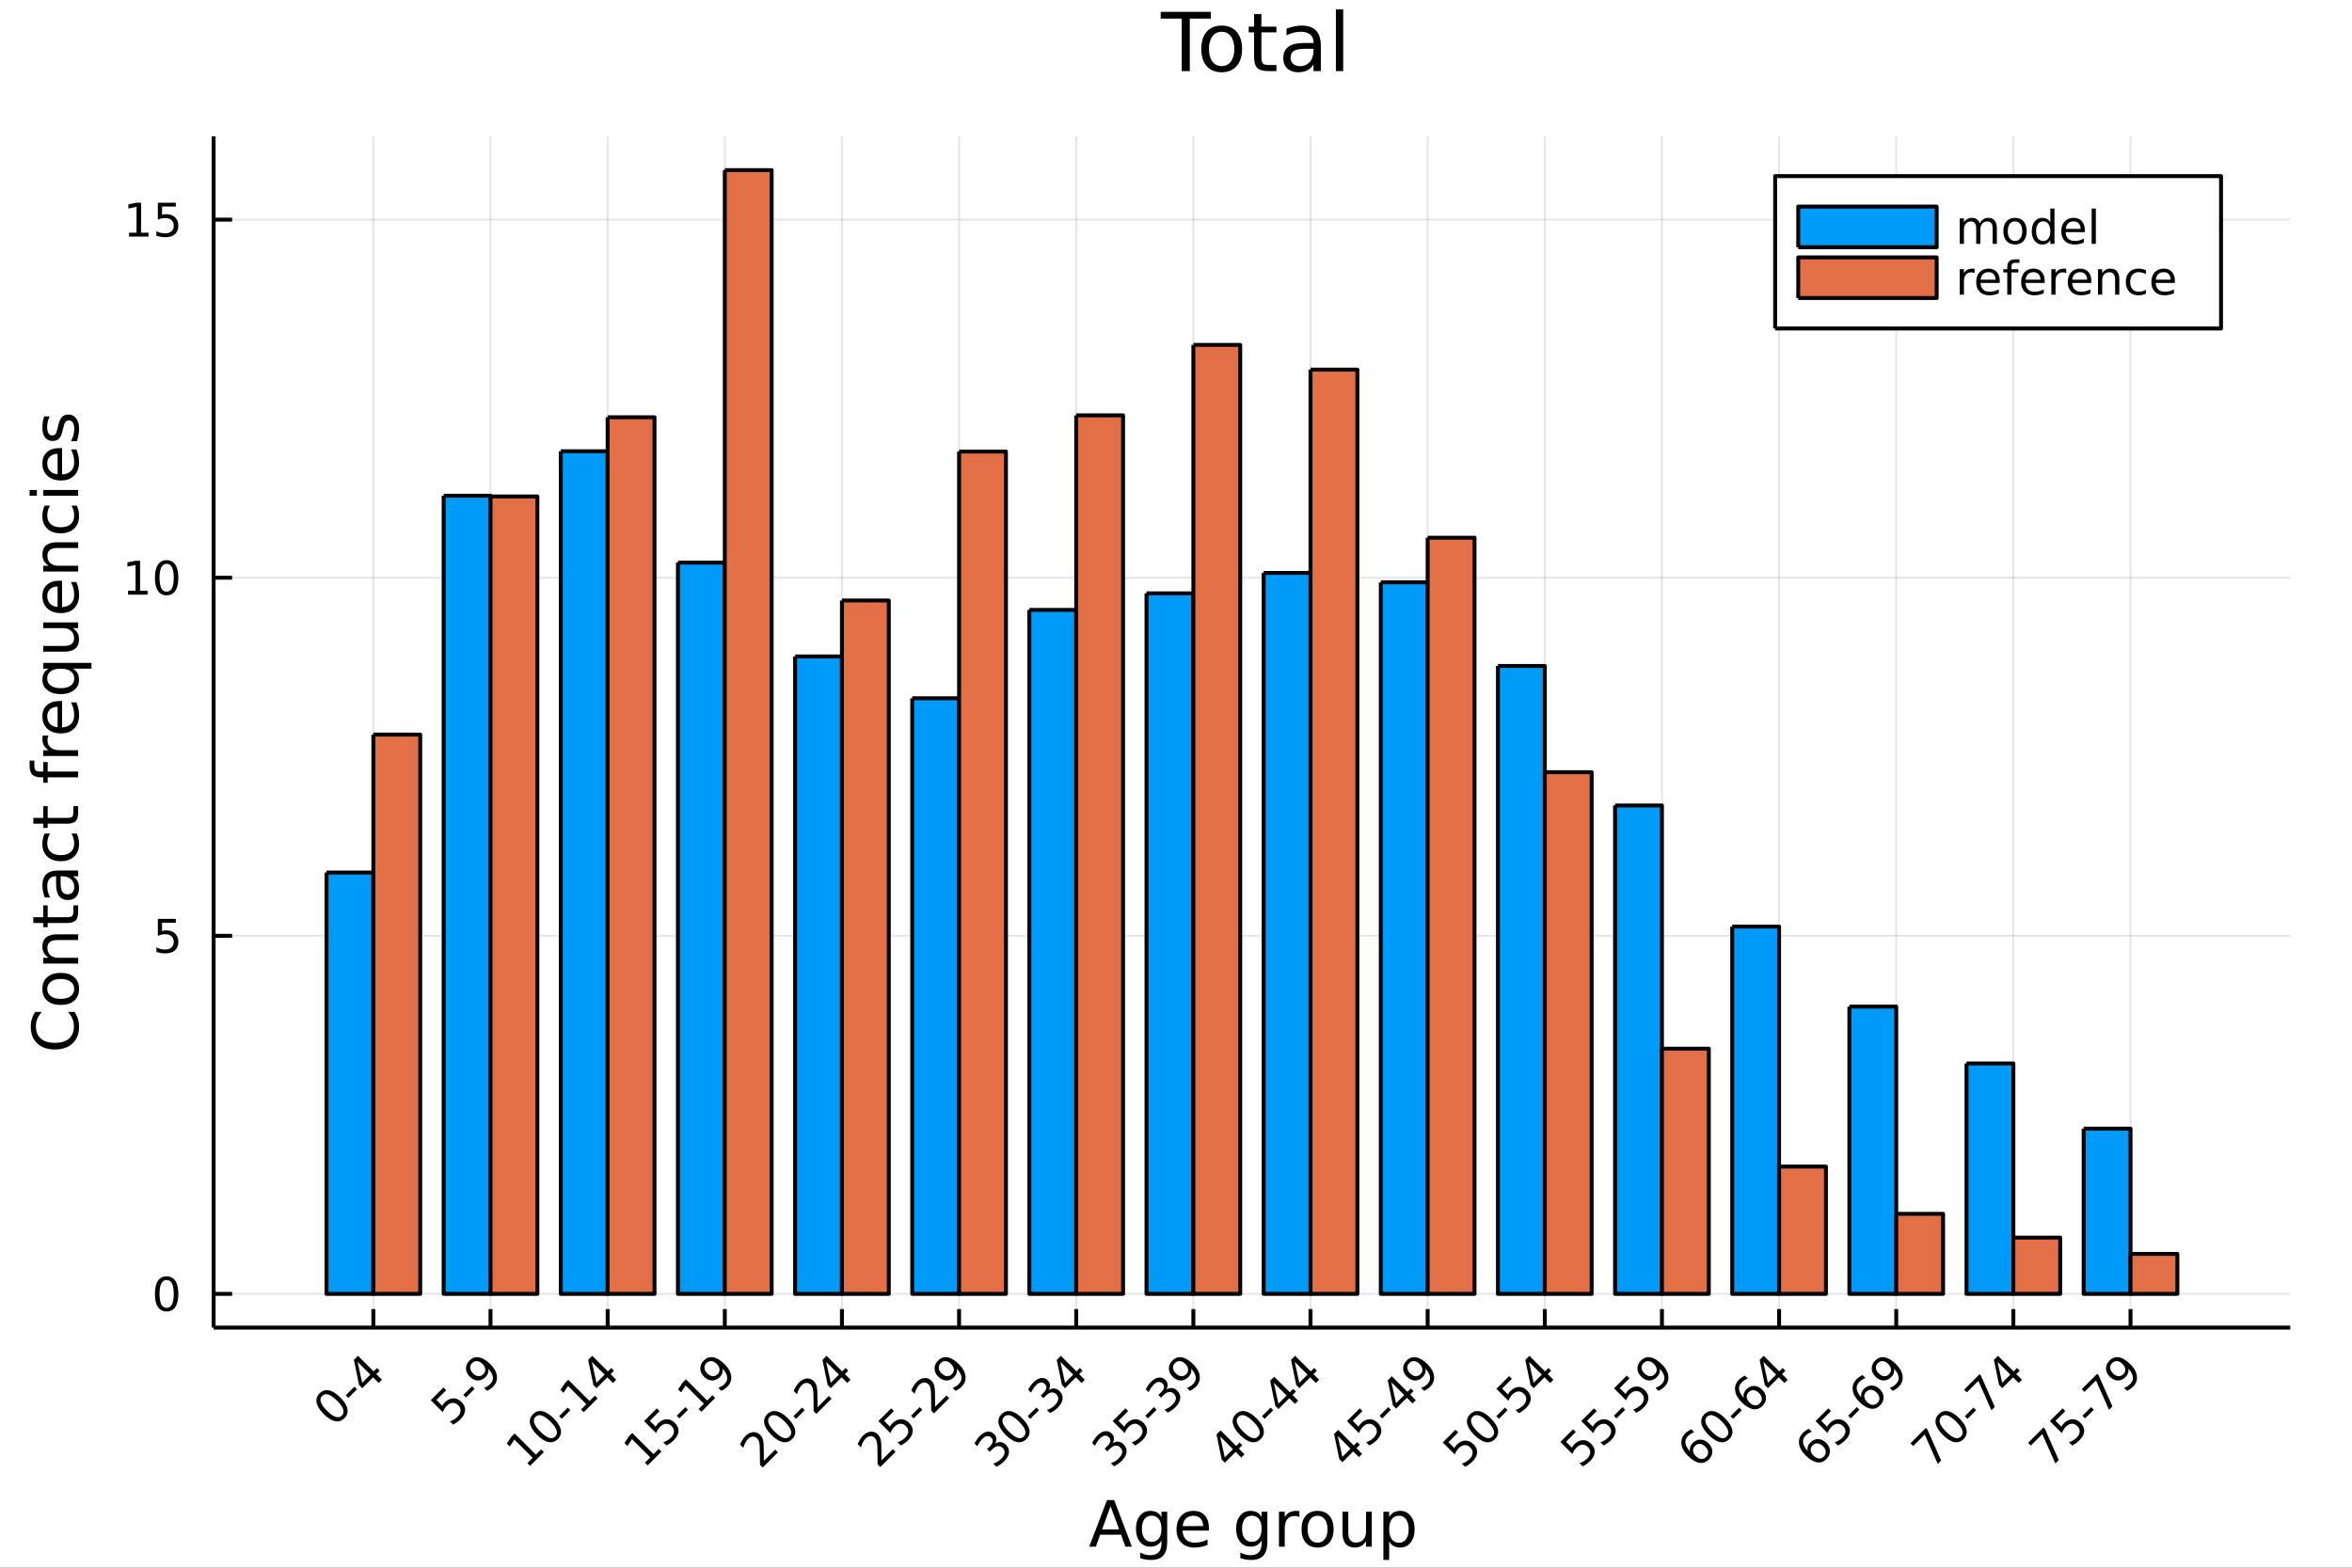 <?xml version="1.0" encoding="utf-8"?>
<svg xmlns="http://www.w3.org/2000/svg" xmlns:xlink="http://www.w3.org/1999/xlink" width="600" height="400" viewBox="0 0 2400 1600">
<rect x="0" y="0" width="2400" height="1600" fill="#333333" stroke="none"/>
<defs>
  <clipPath id="clip080">
    <rect x="0" y="0" width="2400" height="1600"/>
  </clipPath>
</defs>
<path clip-path="url(#clip080)" d="
M0 1600 L2400 1600 L2400 0 L0 0  Z
  " fill="#ffffff" fill-rule="evenodd" fill-opacity="1"/>
<defs>
  <clipPath id="clip081">
    <rect x="480" y="0" width="1681" height="1600"/>
  </clipPath>
</defs>
<path clip-path="url(#clip080)" d="
M217.976 1354.96 L2337.01 1354.96 L2337.01 139.22 L217.976 139.22  Z
  " fill="#ffffff" fill-rule="evenodd" fill-opacity="1"/>
<defs>
  <clipPath id="clip082">
    <rect x="217" y="139" width="2120" height="1217"/>
  </clipPath>
</defs>
<polyline clip-path="url(#clip082)" style="stroke:#000000; stroke-linecap:butt; stroke-linejoin:round; stroke-width:2; stroke-opacity:0.1; fill:none" points="
  380.986,1354.96 380.986,139.22 
  "/>
<polyline clip-path="url(#clip082)" style="stroke:#000000; stroke-linecap:butt; stroke-linejoin:round; stroke-width:2; stroke-opacity:0.1; fill:none" points="
  500.52,1354.96 500.52,139.22 
  "/>
<polyline clip-path="url(#clip082)" style="stroke:#000000; stroke-linecap:butt; stroke-linejoin:round; stroke-width:2; stroke-opacity:0.1; fill:none" points="
  620.055,1354.96 620.055,139.22 
  "/>
<polyline clip-path="url(#clip082)" style="stroke:#000000; stroke-linecap:butt; stroke-linejoin:round; stroke-width:2; stroke-opacity:0.1; fill:none" points="
  739.589,1354.96 739.589,139.22 
  "/>
<polyline clip-path="url(#clip082)" style="stroke:#000000; stroke-linecap:butt; stroke-linejoin:round; stroke-width:2; stroke-opacity:0.1; fill:none" points="
  859.123,1354.96 859.123,139.22 
  "/>
<polyline clip-path="url(#clip082)" style="stroke:#000000; stroke-linecap:butt; stroke-linejoin:round; stroke-width:2; stroke-opacity:0.1; fill:none" points="
  978.657,1354.96 978.657,139.22 
  "/>
<polyline clip-path="url(#clip082)" style="stroke:#000000; stroke-linecap:butt; stroke-linejoin:round; stroke-width:2; stroke-opacity:0.1; fill:none" points="
  1098.19,1354.96 1098.19,139.22 
  "/>
<polyline clip-path="url(#clip082)" style="stroke:#000000; stroke-linecap:butt; stroke-linejoin:round; stroke-width:2; stroke-opacity:0.1; fill:none" points="
  1217.72,1354.96 1217.72,139.22 
  "/>
<polyline clip-path="url(#clip082)" style="stroke:#000000; stroke-linecap:butt; stroke-linejoin:round; stroke-width:2; stroke-opacity:0.1; fill:none" points="
  1337.26,1354.96 1337.26,139.22 
  "/>
<polyline clip-path="url(#clip082)" style="stroke:#000000; stroke-linecap:butt; stroke-linejoin:round; stroke-width:2; stroke-opacity:0.1; fill:none" points="
  1456.79,1354.96 1456.79,139.22 
  "/>
<polyline clip-path="url(#clip082)" style="stroke:#000000; stroke-linecap:butt; stroke-linejoin:round; stroke-width:2; stroke-opacity:0.1; fill:none" points="
  1576.33,1354.96 1576.33,139.22 
  "/>
<polyline clip-path="url(#clip082)" style="stroke:#000000; stroke-linecap:butt; stroke-linejoin:round; stroke-width:2; stroke-opacity:0.1; fill:none" points="
  1695.86,1354.96 1695.86,139.22 
  "/>
<polyline clip-path="url(#clip082)" style="stroke:#000000; stroke-linecap:butt; stroke-linejoin:round; stroke-width:2; stroke-opacity:0.1; fill:none" points="
  1815.39,1354.96 1815.39,139.22 
  "/>
<polyline clip-path="url(#clip082)" style="stroke:#000000; stroke-linecap:butt; stroke-linejoin:round; stroke-width:2; stroke-opacity:0.1; fill:none" points="
  1934.93,1354.96 1934.93,139.22 
  "/>
<polyline clip-path="url(#clip082)" style="stroke:#000000; stroke-linecap:butt; stroke-linejoin:round; stroke-width:2; stroke-opacity:0.1; fill:none" points="
  2054.46,1354.96 2054.46,139.22 
  "/>
<polyline clip-path="url(#clip082)" style="stroke:#000000; stroke-linecap:butt; stroke-linejoin:round; stroke-width:2; stroke-opacity:0.1; fill:none" points="
  2174,1354.96 2174,139.22 
  "/>
<polyline clip-path="url(#clip080)" style="stroke:#000000; stroke-linecap:butt; stroke-linejoin:round; stroke-width:4; stroke-opacity:1; fill:none" points="
  217.976,1354.96 2337.01,1354.96 
  "/>
<polyline clip-path="url(#clip080)" style="stroke:#000000; stroke-linecap:butt; stroke-linejoin:round; stroke-width:4; stroke-opacity:1; fill:none" points="
  380.986,1354.96 380.986,1336.06 
  "/>
<polyline clip-path="url(#clip080)" style="stroke:#000000; stroke-linecap:butt; stroke-linejoin:round; stroke-width:4; stroke-opacity:1; fill:none" points="
  500.52,1354.96 500.52,1336.06 
  "/>
<polyline clip-path="url(#clip080)" style="stroke:#000000; stroke-linecap:butt; stroke-linejoin:round; stroke-width:4; stroke-opacity:1; fill:none" points="
  620.055,1354.96 620.055,1336.06 
  "/>
<polyline clip-path="url(#clip080)" style="stroke:#000000; stroke-linecap:butt; stroke-linejoin:round; stroke-width:4; stroke-opacity:1; fill:none" points="
  739.589,1354.96 739.589,1336.06 
  "/>
<polyline clip-path="url(#clip080)" style="stroke:#000000; stroke-linecap:butt; stroke-linejoin:round; stroke-width:4; stroke-opacity:1; fill:none" points="
  859.123,1354.96 859.123,1336.06 
  "/>
<polyline clip-path="url(#clip080)" style="stroke:#000000; stroke-linecap:butt; stroke-linejoin:round; stroke-width:4; stroke-opacity:1; fill:none" points="
  978.657,1354.96 978.657,1336.06 
  "/>
<polyline clip-path="url(#clip080)" style="stroke:#000000; stroke-linecap:butt; stroke-linejoin:round; stroke-width:4; stroke-opacity:1; fill:none" points="
  1098.19,1354.96 1098.19,1336.06 
  "/>
<polyline clip-path="url(#clip080)" style="stroke:#000000; stroke-linecap:butt; stroke-linejoin:round; stroke-width:4; stroke-opacity:1; fill:none" points="
  1217.72,1354.96 1217.72,1336.06 
  "/>
<polyline clip-path="url(#clip080)" style="stroke:#000000; stroke-linecap:butt; stroke-linejoin:round; stroke-width:4; stroke-opacity:1; fill:none" points="
  1337.26,1354.96 1337.26,1336.06 
  "/>
<polyline clip-path="url(#clip080)" style="stroke:#000000; stroke-linecap:butt; stroke-linejoin:round; stroke-width:4; stroke-opacity:1; fill:none" points="
  1456.79,1354.96 1456.79,1336.06 
  "/>
<polyline clip-path="url(#clip080)" style="stroke:#000000; stroke-linecap:butt; stroke-linejoin:round; stroke-width:4; stroke-opacity:1; fill:none" points="
  1576.33,1354.96 1576.33,1336.06 
  "/>
<polyline clip-path="url(#clip080)" style="stroke:#000000; stroke-linecap:butt; stroke-linejoin:round; stroke-width:4; stroke-opacity:1; fill:none" points="
  1695.86,1354.96 1695.86,1336.06 
  "/>
<polyline clip-path="url(#clip080)" style="stroke:#000000; stroke-linecap:butt; stroke-linejoin:round; stroke-width:4; stroke-opacity:1; fill:none" points="
  1815.39,1354.96 1815.39,1336.06 
  "/>
<polyline clip-path="url(#clip080)" style="stroke:#000000; stroke-linecap:butt; stroke-linejoin:round; stroke-width:4; stroke-opacity:1; fill:none" points="
  1934.93,1354.96 1934.93,1336.06 
  "/>
<polyline clip-path="url(#clip080)" style="stroke:#000000; stroke-linecap:butt; stroke-linejoin:round; stroke-width:4; stroke-opacity:1; fill:none" points="
  2054.46,1354.96 2054.46,1336.06 
  "/>
<polyline clip-path="url(#clip080)" style="stroke:#000000; stroke-linecap:butt; stroke-linejoin:round; stroke-width:4; stroke-opacity:1; fill:none" points="
  2174,1354.96 2174,1336.06 
  "/>
<path clip-path="url(#clip080)" d="M328.731 1424.66 Q326.178 1427.22 327.405 1431.03 Q328.633 1434.81 333.674 1439.85 Q338.699 1444.88 342.497 1446.12 Q346.294 1447.33 348.848 1444.78 Q351.417 1442.21 350.19 1438.43 Q348.962 1434.61 343.937 1429.59 Q338.896 1424.55 335.098 1423.34 Q331.301 1422.09 328.731 1424.66 M326.112 1422.04 Q330.221 1417.93 335.639 1419.03 Q341.056 1420.1 347.244 1426.28 Q353.414 1432.45 354.495 1437.89 Q355.575 1443.29 351.467 1447.4 Q347.358 1451.51 341.94 1450.44 Q336.522 1449.35 330.352 1443.17 Q324.165 1436.99 323.084 1431.59 Q322.004 1426.15 326.112 1422.04 Z" fill="#000000" fill-rule="evenodd" fill-opacity="1" /><path clip-path="url(#clip080)" d="M352.776 1424.09 L361.598 1415.27 L364.283 1417.95 L355.46 1426.77 L352.776 1424.09 Z" fill="#000000" fill-rule="evenodd" fill-opacity="1" /><path clip-path="url(#clip080)" d="M364.872 1389.93 L369.57 1411.32 L377.917 1402.97 L364.872 1389.93 M361.124 1387.92 L365.281 1383.76 L381.207 1399.68 L384.694 1396.2 L387.444 1398.95 L383.957 1402.43 L389.719 1408.2 L386.429 1411.49 L380.667 1405.72 L369.635 1416.76 L366.443 1413.56 L361.124 1387.92 Z" fill="#000000" fill-rule="evenodd" fill-opacity="1" /><path clip-path="url(#clip080)" d="M439.525 1429.05 L452.505 1416.07 L455.287 1418.85 L445.335 1428.8 L451.326 1434.79 Q451.801 1433.83 452.406 1432.99 Q452.996 1432.14 453.716 1431.42 Q457.808 1427.33 462.44 1427.18 Q467.072 1427.04 470.902 1430.87 Q474.847 1434.81 474.585 1439.46 Q474.307 1444.09 469.838 1448.56 Q468.3 1450.1 466.434 1451.44 Q464.584 1452.77 462.358 1453.94 L459.035 1450.62 Q461.311 1449.95 463.275 1448.77 Q465.239 1447.59 466.99 1445.84 Q469.822 1443.01 469.986 1439.87 Q470.149 1436.73 467.596 1434.17 Q465.043 1431.62 461.9 1431.78 Q458.757 1431.95 455.926 1434.78 Q454.6 1436.1 453.569 1437.72 Q452.554 1439.33 451.801 1441.32 L439.525 1429.05 Z" fill="#000000" fill-rule="evenodd" fill-opacity="1" /><path clip-path="url(#clip080)" d="M472.785 1423.61 L481.607 1414.79 L484.291 1417.48 L475.469 1426.3 L472.785 1423.61 Z" fill="#000000" fill-rule="evenodd" fill-opacity="1" /><path clip-path="url(#clip080)" d="M496.944 1419.49 L493.932 1416.48 Q495.766 1415.82 497.353 1414.86 Q498.941 1413.89 500.169 1412.66 Q503.442 1409.39 502.968 1405.48 Q502.493 1401.53 498.253 1396.8 Q498.712 1399.16 498.008 1401.37 Q497.304 1403.58 495.536 1405.35 Q491.87 1409.01 487.516 1408.95 Q483.162 1408.85 479.316 1405 Q475.551 1401.24 475.502 1396.74 Q475.453 1392.24 479.152 1388.54 Q483.391 1384.3 488.875 1385.33 Q494.358 1386.33 500.545 1392.52 Q506.323 1398.29 507.027 1404.5 Q507.731 1410.67 503.098 1415.3 Q501.854 1416.54 500.332 1417.57 Q498.81 1418.61 496.944 1419.49 M493.163 1402.55 Q495.389 1400.32 495.16 1397.51 Q494.947 1394.68 492.296 1392.02 Q489.66 1389.39 486.829 1389.18 Q483.997 1388.93 481.771 1391.16 Q479.545 1393.38 479.774 1396.23 Q480.003 1399.05 482.638 1401.68 Q485.29 1404.33 488.105 1404.56 Q490.937 1404.77 493.163 1402.55 Z" fill="#000000" fill-rule="evenodd" fill-opacity="1" /><path clip-path="url(#clip080)" d="M538.124 1493.29 L543.525 1487.89 L524.882 1469.25 L520.184 1476.3 L517.173 1473.29 L521.838 1466.27 L525.144 1462.96 L546.799 1484.62 L552.2 1479.22 L554.983 1482 L540.906 1496.08 L538.124 1493.29 Z" fill="#000000" fill-rule="evenodd" fill-opacity="1" /><path clip-path="url(#clip080)" d="M546.472 1445.99 Q543.918 1448.54 545.146 1452.36 Q546.373 1456.14 551.415 1461.18 Q556.44 1466.2 560.237 1467.45 Q564.035 1468.66 566.588 1466.11 Q569.158 1463.54 567.93 1459.76 Q566.703 1455.94 561.678 1450.92 Q556.636 1445.88 552.839 1444.66 Q549.041 1443.42 546.472 1445.99 M543.853 1443.37 Q547.961 1439.26 553.379 1440.36 Q558.797 1441.42 564.984 1447.61 Q571.155 1453.78 572.235 1459.22 Q573.315 1464.62 569.207 1468.73 Q565.099 1472.83 559.681 1471.77 Q554.263 1470.67 548.092 1464.5 Q541.905 1458.32 540.825 1452.91 Q539.744 1447.48 543.853 1443.37 Z" fill="#000000" fill-rule="evenodd" fill-opacity="1" /><path clip-path="url(#clip080)" d="M570.516 1445.42 L579.339 1436.59 L582.023 1439.28 L573.201 1448.1 L570.516 1445.42 Z" fill="#000000" fill-rule="evenodd" fill-opacity="1" /><path clip-path="url(#clip080)" d="M592.875 1438.54 L598.277 1433.14 L579.633 1414.5 L574.936 1421.55 L571.924 1418.54 L576.589 1411.52 L579.895 1408.21 L601.55 1429.87 L606.952 1424.47 L609.734 1427.25 L595.658 1441.32 L592.875 1438.54 Z" fill="#000000" fill-rule="evenodd" fill-opacity="1" /><path clip-path="url(#clip080)" d="M603.94 1389.93 L608.638 1411.32 L616.985 1402.97 L603.94 1389.93 M600.192 1387.92 L604.349 1383.76 L620.275 1399.68 L623.762 1396.2 L626.512 1398.95 L623.025 1402.43 L628.787 1408.2 L625.497 1411.49 L619.735 1405.72 L608.703 1416.76 L605.511 1413.56 L600.192 1387.92 Z" fill="#000000" fill-rule="evenodd" fill-opacity="1" /><path clip-path="url(#clip080)" d="M658.133 1492.82 L663.534 1487.42 L644.891 1468.77 L640.193 1475.83 L637.181 1472.82 L641.846 1465.8 L645.153 1462.49 L666.808 1484.14 L672.209 1478.74 L674.992 1481.53 L660.915 1495.6 L658.133 1492.82 Z" fill="#000000" fill-rule="evenodd" fill-opacity="1" /><path clip-path="url(#clip080)" d="M657.265 1450.38 L670.245 1437.4 L673.028 1440.18 L663.076 1450.13 L669.066 1456.12 Q669.541 1455.16 670.147 1454.32 Q670.736 1453.47 671.456 1452.75 Q675.548 1448.66 680.18 1448.51 Q684.813 1448.36 688.643 1452.19 Q692.587 1456.14 692.326 1460.79 Q692.047 1465.42 687.579 1469.89 Q686.04 1471.43 684.174 1472.77 Q682.325 1474.09 680.099 1475.27 L676.776 1471.95 Q679.051 1471.28 681.015 1470.1 Q682.979 1468.92 684.731 1467.17 Q687.562 1464.34 687.726 1461.2 Q687.89 1458.05 685.336 1455.5 Q682.783 1452.95 679.64 1453.11 Q676.498 1453.27 673.666 1456.11 Q672.34 1457.43 671.309 1459.05 Q670.294 1460.66 669.541 1462.65 L657.265 1450.38 Z" fill="#000000" fill-rule="evenodd" fill-opacity="1" /><path clip-path="url(#clip080)" d="M690.525 1444.94 L699.348 1436.12 L702.032 1438.8 L693.209 1447.63 L690.525 1444.94 Z" fill="#000000" fill-rule="evenodd" fill-opacity="1" /><path clip-path="url(#clip080)" d="M712.884 1438.07 L718.285 1432.67 L699.642 1414.02 L694.944 1421.08 L691.933 1418.07 L696.598 1411.04 L699.904 1407.74 L721.559 1429.39 L726.961 1423.99 L729.743 1426.77 L715.667 1440.85 L712.884 1438.07 Z" fill="#000000" fill-rule="evenodd" fill-opacity="1" /><path clip-path="url(#clip080)" d="M736.012 1419.49 L733 1416.48 Q734.834 1415.82 736.421 1414.86 Q738.009 1413.89 739.237 1412.66 Q742.51 1409.39 742.036 1405.48 Q741.561 1401.53 737.322 1396.8 Q737.78 1399.16 737.076 1401.37 Q736.372 1403.58 734.604 1405.35 Q730.938 1409.01 726.584 1408.95 Q722.23 1408.85 718.384 1405 Q714.619 1401.24 714.57 1396.74 Q714.521 1392.24 718.22 1388.54 Q722.459 1384.3 727.943 1385.33 Q733.426 1386.33 739.613 1392.52 Q745.391 1398.29 746.095 1404.5 Q746.799 1410.67 742.167 1415.3 Q740.923 1416.54 739.4 1417.57 Q737.878 1418.61 736.012 1419.49 M732.231 1402.55 Q734.457 1400.32 734.228 1397.51 Q734.015 1394.68 731.364 1392.02 Q728.728 1389.39 725.897 1389.18 Q723.065 1388.93 720.839 1391.16 Q718.613 1393.38 718.842 1396.23 Q719.071 1399.05 721.706 1401.68 Q724.358 1404.33 727.173 1404.56 Q730.005 1404.77 732.231 1402.55 Z" fill="#000000" fill-rule="evenodd" fill-opacity="1" /><path clip-path="url(#clip080)" d="M779.467 1491.02 L791.007 1479.48 L793.789 1482.26 L778.272 1497.78 L775.49 1495 Q775.424 1491.17 775.391 1484.65 Q775.359 1478.1 775.244 1476.32 Q775.048 1472.95 774.442 1471.1 Q773.836 1469.22 772.642 1468.02 Q770.694 1466.07 768.091 1466.22 Q765.505 1466.35 763.312 1468.55 Q761.757 1470.1 760.562 1472.38 Q759.383 1474.63 758.516 1477.69 L755.177 1474.36 Q756.372 1471.56 757.697 1469.41 Q759.023 1467.27 760.464 1465.83 Q764.261 1462.03 768.419 1461.67 Q772.576 1461.31 775.752 1464.49 Q777.257 1465.99 778.043 1467.92 Q778.829 1469.82 779.172 1473.14 Q779.238 1474.03 779.32 1478.5 Q779.385 1482.95 779.467 1491.02 Z" fill="#000000" fill-rule="evenodd" fill-opacity="1" /><path clip-path="url(#clip080)" d="M785.54 1445.99 Q782.986 1448.54 784.214 1452.36 Q785.441 1456.14 790.483 1461.18 Q795.508 1466.2 799.305 1467.45 Q803.103 1468.66 805.656 1466.11 Q808.226 1463.54 806.998 1459.76 Q805.771 1455.94 800.746 1450.92 Q795.704 1445.88 791.907 1444.66 Q788.109 1443.42 785.54 1445.99 M782.921 1443.37 Q787.029 1439.26 792.447 1440.36 Q797.865 1441.42 804.052 1447.61 Q810.223 1453.78 811.303 1459.22 Q812.383 1464.62 808.275 1468.73 Q804.167 1472.83 798.749 1471.77 Q793.331 1470.67 787.16 1464.5 Q780.973 1458.32 779.893 1452.91 Q778.812 1447.48 782.921 1443.37 Z" fill="#000000" fill-rule="evenodd" fill-opacity="1" /><path clip-path="url(#clip080)" d="M809.584 1445.42 L818.407 1436.59 L821.091 1439.28 L812.269 1448.1 L809.584 1445.42 Z" fill="#000000" fill-rule="evenodd" fill-opacity="1" /><path clip-path="url(#clip080)" d="M834.218 1436.27 L845.758 1424.73 L848.541 1427.51 L833.024 1443.03 L830.241 1440.24 Q830.176 1436.41 830.143 1429.9 Q830.11 1423.35 829.996 1421.57 Q829.799 1418.2 829.193 1416.35 Q828.588 1414.46 827.393 1413.27 Q825.445 1411.32 822.843 1411.47 Q820.256 1411.6 818.063 1413.79 Q816.508 1415.35 815.313 1417.62 Q814.135 1419.88 813.267 1422.94 L809.928 1419.6 Q811.123 1416.81 812.449 1414.66 Q813.775 1412.52 815.215 1411.08 Q819.012 1407.28 823.17 1406.92 Q827.327 1406.56 830.503 1409.73 Q832.009 1411.24 832.794 1413.17 Q833.58 1415.07 833.924 1418.39 Q833.989 1419.28 834.071 1423.75 Q834.137 1428.2 834.218 1436.27 Z" fill="#000000" fill-rule="evenodd" fill-opacity="1" /><path clip-path="url(#clip080)" d="M843.008 1389.93 L847.706 1411.32 L856.054 1402.97 L843.008 1389.93 M839.26 1387.92 L843.417 1383.76 L859.344 1399.68 L862.83 1396.2 L865.58 1398.95 L862.093 1402.43 L867.855 1408.2 L864.565 1411.49 L858.803 1405.72 L847.771 1416.76 L844.579 1413.56 L839.26 1387.92 Z" fill="#000000" fill-rule="evenodd" fill-opacity="1" /><path clip-path="url(#clip080)" d="M899.476 1490.54 L911.015 1479 L913.798 1481.79 L898.281 1497.3 L895.498 1494.52 Q895.433 1490.69 895.4 1484.18 Q895.367 1477.63 895.253 1475.85 Q895.056 1472.47 894.451 1470.62 Q893.845 1468.74 892.65 1467.55 Q890.702 1465.6 888.1 1465.75 Q885.514 1465.88 883.32 1468.07 Q881.765 1469.63 880.571 1471.9 Q879.392 1474.16 878.525 1477.22 L875.186 1473.88 Q876.38 1471.08 877.706 1468.94 Q879.032 1466.79 880.472 1465.35 Q884.27 1461.56 888.427 1461.2 Q892.585 1460.84 895.76 1464.01 Q897.266 1465.52 898.052 1467.45 Q898.837 1469.35 899.181 1472.67 Q899.247 1473.55 899.328 1478.02 Q899.394 1482.47 899.476 1490.54 Z" fill="#000000" fill-rule="evenodd" fill-opacity="1" /><path clip-path="url(#clip080)" d="M896.333 1450.38 L909.313 1437.4 L912.096 1440.18 L902.144 1450.13 L908.135 1456.12 Q908.609 1455.16 909.215 1454.32 Q909.804 1453.47 910.524 1452.75 Q914.616 1448.66 919.249 1448.51 Q923.881 1448.36 927.711 1452.19 Q931.656 1456.14 931.394 1460.79 Q931.115 1465.42 926.647 1469.89 Q925.108 1471.43 923.242 1472.77 Q921.393 1474.09 919.167 1475.27 L915.844 1471.95 Q918.119 1471.28 920.083 1470.1 Q922.047 1468.92 923.799 1467.17 Q926.631 1464.34 926.794 1461.2 Q926.958 1458.05 924.404 1455.5 Q921.851 1452.95 918.708 1453.11 Q915.566 1453.27 912.734 1456.11 Q911.408 1457.43 910.377 1459.05 Q909.362 1460.66 908.609 1462.65 L896.333 1450.38 Z" fill="#000000" fill-rule="evenodd" fill-opacity="1" /><path clip-path="url(#clip080)" d="M929.593 1444.94 L938.416 1436.12 L941.1 1438.8 L932.278 1447.63 L929.593 1444.94 Z" fill="#000000" fill-rule="evenodd" fill-opacity="1" /><path clip-path="url(#clip080)" d="M954.227 1435.79 L965.767 1424.25 L968.549 1427.04 L953.032 1442.55 L950.25 1439.77 Q950.184 1435.94 950.152 1429.43 Q950.119 1422.88 950.004 1421.09 Q949.808 1417.72 949.202 1415.87 Q948.597 1413.99 947.402 1412.8 Q945.454 1410.85 942.851 1410.99 Q940.265 1411.13 938.072 1413.32 Q936.517 1414.87 935.322 1417.15 Q934.143 1419.41 933.276 1422.47 L929.937 1419.13 Q931.132 1416.33 932.458 1414.19 Q933.783 1412.04 935.224 1410.6 Q939.021 1406.8 943.179 1406.44 Q947.336 1406.08 950.512 1409.26 Q952.017 1410.77 952.803 1412.7 Q953.589 1414.6 953.933 1417.92 Q953.998 1418.8 954.08 1423.27 Q954.145 1427.72 954.227 1435.79 Z" fill="#000000" fill-rule="evenodd" fill-opacity="1" /><path clip-path="url(#clip080)" d="M975.08 1419.49 L972.068 1416.48 Q973.902 1415.82 975.489 1414.86 Q977.077 1413.89 978.305 1412.66 Q981.578 1409.39 981.104 1405.48 Q980.629 1401.53 976.39 1396.8 Q976.848 1399.16 976.144 1401.37 Q975.44 1403.58 973.673 1405.35 Q970.006 1409.01 965.652 1408.95 Q961.298 1408.85 957.452 1405 Q953.687 1401.24 953.638 1396.74 Q953.589 1392.24 957.288 1388.54 Q961.527 1384.3 967.011 1385.33 Q972.494 1386.33 978.681 1392.52 Q984.459 1398.29 985.163 1404.5 Q985.867 1410.67 981.235 1415.3 Q979.991 1416.54 978.468 1417.57 Q976.946 1418.61 975.08 1419.49 M971.299 1402.55 Q973.525 1400.32 973.296 1397.51 Q973.083 1394.68 970.432 1392.02 Q967.796 1389.39 964.965 1389.18 Q962.133 1388.93 959.907 1391.16 Q957.681 1393.38 957.91 1396.23 Q958.139 1399.05 960.774 1401.68 Q963.426 1404.33 966.241 1404.56 Q969.073 1404.77 971.299 1402.55 Z" fill="#000000" fill-rule="evenodd" fill-opacity="1" /><path clip-path="url(#clip080)" d="M1015.31 1473.46 Q1018.19 1471.59 1021.12 1471.87 Q1024.07 1472.13 1026.42 1474.49 Q1030.04 1478.1 1029.53 1482.57 Q1029.03 1487.04 1024.44 1491.62 Q1022.91 1493.16 1020.96 1494.49 Q1019.04 1495.81 1016.7 1496.94 L1013.51 1493.75 Q1015.69 1493.18 1017.73 1491.95 Q1019.78 1490.72 1021.56 1488.94 Q1024.67 1485.83 1025.07 1482.98 Q1025.48 1480.12 1023.13 1477.78 Q1020.97 1475.62 1018.24 1475.93 Q1015.51 1476.21 1012.81 1478.91 L1009.96 1481.75 L1007.24 1479.04 L1010.22 1476.06 Q1012.66 1473.62 1012.99 1471.36 Q1013.3 1469.09 1011.46 1467.25 Q1009.58 1465.37 1007.24 1465.71 Q1004.9 1466.02 1002.41 1468.51 Q1001.05 1469.87 999.794 1471.72 Q998.533 1473.57 997.289 1476.06 L994.343 1473.11 Q995.702 1470.71 997.077 1468.81 Q998.468 1466.89 999.925 1465.44 Q1003.69 1461.67 1007.6 1461.2 Q1011.5 1460.7 1014.41 1463.62 Q1016.44 1465.65 1016.69 1468.22 Q1016.91 1470.77 1015.31 1473.46 Z" fill="#000000" fill-rule="evenodd" fill-opacity="1" /><path clip-path="url(#clip080)" d="M1024.61 1445.99 Q1022.05 1448.54 1023.28 1452.36 Q1024.51 1456.14 1029.55 1461.18 Q1034.58 1466.2 1038.37 1467.45 Q1042.17 1468.66 1044.72 1466.11 Q1047.29 1463.54 1046.07 1459.76 Q1044.84 1455.94 1039.81 1450.92 Q1034.77 1445.88 1030.97 1444.66 Q1027.18 1443.42 1024.61 1445.99 M1021.99 1443.37 Q1026.1 1439.26 1031.52 1440.36 Q1036.93 1441.42 1043.12 1447.61 Q1049.29 1453.78 1050.37 1459.22 Q1051.45 1464.62 1047.34 1468.73 Q1043.23 1472.83 1037.82 1471.77 Q1032.4 1470.67 1026.23 1464.5 Q1020.04 1458.32 1018.96 1452.91 Q1017.88 1447.48 1021.99 1443.37 Z" fill="#000000" fill-rule="evenodd" fill-opacity="1" /><path clip-path="url(#clip080)" d="M1048.65 1445.42 L1057.47 1436.59 L1060.16 1439.28 L1051.34 1448.1 L1048.65 1445.42 Z" fill="#000000" fill-rule="evenodd" fill-opacity="1" /><path clip-path="url(#clip080)" d="M1070.06 1418.7 Q1072.94 1416.84 1075.87 1417.12 Q1078.82 1417.38 1081.18 1419.74 Q1084.79 1423.35 1084.29 1427.82 Q1083.78 1432.29 1079.2 1436.87 Q1077.66 1438.41 1075.71 1439.74 Q1073.79 1441.06 1071.45 1442.19 L1068.26 1439 Q1070.44 1438.43 1072.48 1437.2 Q1074.53 1435.97 1076.31 1434.19 Q1079.42 1431.08 1079.82 1428.23 Q1080.23 1425.37 1077.89 1423.03 Q1075.73 1420.86 1072.99 1421.18 Q1070.26 1421.45 1067.56 1424.15 L1064.71 1427 L1061.99 1424.29 L1064.97 1421.31 Q1067.41 1418.87 1067.74 1416.61 Q1068.05 1414.33 1066.22 1412.5 Q1064.33 1410.62 1061.99 1410.96 Q1059.65 1411.27 1057.16 1413.76 Q1055.81 1415.12 1054.55 1416.97 Q1053.28 1418.82 1052.04 1421.31 L1049.09 1418.36 Q1050.45 1415.95 1051.83 1414.06 Q1053.22 1412.14 1054.68 1410.68 Q1058.44 1406.92 1062.35 1406.44 Q1066.25 1405.95 1069.16 1408.87 Q1071.19 1410.9 1071.44 1413.47 Q1071.67 1416.02 1070.06 1418.7 Z" fill="#000000" fill-rule="evenodd" fill-opacity="1" /><path clip-path="url(#clip080)" d="M1082.08 1389.93 L1086.77 1411.32 L1095.12 1402.97 L1082.08 1389.93 M1078.33 1387.92 L1082.49 1383.76 L1098.41 1399.68 L1101.9 1396.2 L1104.65 1398.95 L1101.16 1402.43 L1106.92 1408.2 L1103.63 1411.49 L1097.87 1405.72 L1086.84 1416.76 L1083.65 1413.56 L1078.33 1387.92 Z" fill="#000000" fill-rule="evenodd" fill-opacity="1" /><path clip-path="url(#clip080)" d="M1135.32 1472.98 Q1138.2 1471.11 1141.13 1471.39 Q1144.08 1471.66 1146.43 1474.01 Q1150.05 1477.63 1149.54 1482.1 Q1149.04 1486.57 1144.45 1491.15 Q1142.91 1492.69 1140.97 1494.01 Q1139.05 1495.34 1136.71 1496.47 L1133.52 1493.28 Q1135.7 1492.7 1137.74 1491.48 Q1139.79 1490.25 1141.57 1488.47 Q1144.68 1485.36 1145.07 1482.51 Q1145.48 1479.64 1143.14 1477.3 Q1140.98 1475.14 1138.25 1475.45 Q1135.52 1475.73 1132.82 1478.43 L1129.97 1481.28 L1127.25 1478.56 L1130.23 1475.58 Q1132.67 1473.14 1133 1470.89 Q1133.31 1468.61 1131.47 1466.78 Q1129.59 1464.9 1127.25 1465.24 Q1124.91 1465.55 1122.42 1468.04 Q1121.06 1469.4 1119.8 1471.25 Q1118.54 1473.1 1117.3 1475.58 L1114.35 1472.64 Q1115.71 1470.23 1117.09 1468.33 Q1118.48 1466.42 1119.93 1464.96 Q1123.7 1461.2 1127.61 1460.72 Q1131.51 1460.23 1134.42 1463.14 Q1136.45 1465.17 1136.69 1467.74 Q1136.92 1470.3 1135.32 1472.98 Z" fill="#000000" fill-rule="evenodd" fill-opacity="1" /><path clip-path="url(#clip080)" d="M1135.4 1450.38 L1148.38 1437.4 L1151.16 1440.18 L1141.21 1450.13 L1147.2 1456.12 Q1147.68 1455.16 1148.28 1454.32 Q1148.87 1453.47 1149.59 1452.75 Q1153.68 1448.66 1158.32 1448.51 Q1162.95 1448.36 1166.78 1452.19 Q1170.72 1456.14 1170.46 1460.79 Q1170.18 1465.42 1165.71 1469.89 Q1164.18 1471.43 1162.31 1472.77 Q1160.46 1474.09 1158.23 1475.27 L1154.91 1471.95 Q1157.19 1471.28 1159.15 1470.1 Q1161.12 1468.92 1162.87 1467.17 Q1165.7 1464.34 1165.86 1461.2 Q1166.03 1458.05 1163.47 1455.5 Q1160.92 1452.95 1157.78 1453.11 Q1154.63 1453.27 1151.8 1456.11 Q1150.48 1457.43 1149.45 1459.05 Q1148.43 1460.66 1147.68 1462.65 L1135.4 1450.38 Z" fill="#000000" fill-rule="evenodd" fill-opacity="1" /><path clip-path="url(#clip080)" d="M1168.66 1444.94 L1177.48 1436.12 L1180.17 1438.8 L1171.35 1447.63 L1168.66 1444.94 Z" fill="#000000" fill-rule="evenodd" fill-opacity="1" /><path clip-path="url(#clip080)" d="M1190.07 1418.23 Q1192.95 1416.36 1195.88 1416.64 Q1198.83 1416.9 1201.18 1419.26 Q1204.8 1422.88 1204.29 1427.35 Q1203.79 1431.82 1199.2 1436.4 Q1197.67 1437.94 1195.72 1439.26 Q1193.8 1440.59 1191.46 1441.72 L1188.27 1438.53 Q1190.45 1437.95 1192.49 1436.73 Q1194.54 1435.5 1196.32 1433.71 Q1199.43 1430.6 1199.83 1427.76 Q1200.24 1424.89 1197.89 1422.55 Q1195.73 1420.39 1193 1420.7 Q1190.27 1420.98 1187.57 1423.68 L1184.72 1426.53 L1182 1423.81 L1184.98 1420.83 Q1187.42 1418.39 1187.75 1416.13 Q1188.06 1413.86 1186.22 1412.03 Q1184.34 1410.14 1182 1410.49 Q1179.66 1410.8 1177.17 1413.29 Q1175.81 1414.64 1174.55 1416.49 Q1173.29 1418.34 1172.05 1420.83 L1169.1 1417.89 Q1170.46 1415.48 1171.84 1413.58 Q1173.23 1411.67 1174.68 1410.21 Q1178.45 1406.44 1182.36 1405.97 Q1186.26 1405.48 1189.17 1408.39 Q1191.2 1410.42 1191.45 1412.99 Q1191.67 1415.55 1190.07 1418.23 Z" fill="#000000" fill-rule="evenodd" fill-opacity="1" /><path clip-path="url(#clip080)" d="M1214.15 1419.49 L1211.14 1416.48 Q1212.97 1415.82 1214.56 1414.86 Q1216.15 1413.89 1217.37 1412.66 Q1220.65 1409.39 1220.17 1405.48 Q1219.7 1401.53 1215.46 1396.8 Q1215.92 1399.16 1215.21 1401.37 Q1214.51 1403.58 1212.74 1405.35 Q1209.07 1409.01 1204.72 1408.95 Q1200.37 1408.85 1196.52 1405 Q1192.76 1401.24 1192.71 1396.74 Q1192.66 1392.24 1196.36 1388.54 Q1200.6 1384.3 1206.08 1385.33 Q1211.56 1386.33 1217.75 1392.52 Q1223.53 1398.29 1224.23 1404.5 Q1224.93 1410.67 1220.3 1415.3 Q1219.06 1416.54 1217.54 1417.57 Q1216.01 1418.61 1214.15 1419.49 M1210.37 1402.55 Q1212.59 1400.32 1212.36 1397.51 Q1212.15 1394.68 1209.5 1392.02 Q1206.86 1389.39 1204.03 1389.18 Q1201.2 1388.93 1198.97 1391.16 Q1196.75 1393.38 1196.98 1396.23 Q1197.21 1399.05 1199.84 1401.68 Q1202.49 1404.33 1205.31 1404.56 Q1208.14 1404.77 1210.37 1402.55 Z" fill="#000000" fill-rule="evenodd" fill-opacity="1" /><path clip-path="url(#clip080)" d="M1245.07 1466.01 L1249.76 1487.4 L1258.11 1479.05 L1245.07 1466.01 M1241.32 1463.99 L1245.47 1459.84 L1261.4 1475.76 L1264.89 1472.28 L1267.64 1475.03 L1264.15 1478.51 L1269.91 1484.27 L1266.62 1487.56 L1260.86 1481.8 L1249.83 1492.84 L1246.64 1489.64 L1241.32 1463.99 Z" fill="#000000" fill-rule="evenodd" fill-opacity="1" /><path clip-path="url(#clip080)" d="M1263.68 1445.99 Q1261.12 1448.54 1262.35 1452.36 Q1263.58 1456.14 1268.62 1461.18 Q1273.64 1466.2 1277.44 1467.45 Q1281.24 1468.66 1283.79 1466.11 Q1286.36 1463.54 1285.13 1459.76 Q1283.91 1455.94 1278.88 1450.92 Q1273.84 1445.88 1270.04 1444.66 Q1266.25 1443.42 1263.68 1445.99 M1261.06 1443.37 Q1265.17 1439.26 1270.58 1440.36 Q1276 1441.42 1282.19 1447.61 Q1288.36 1453.78 1289.44 1459.22 Q1290.52 1464.62 1286.41 1468.73 Q1282.3 1472.83 1276.88 1471.77 Q1271.47 1470.67 1265.3 1464.5 Q1259.11 1458.32 1258.03 1452.91 Q1256.95 1447.48 1261.06 1443.37 Z" fill="#000000" fill-rule="evenodd" fill-opacity="1" /><path clip-path="url(#clip080)" d="M1287.72 1445.42 L1296.54 1436.59 L1299.23 1439.28 L1290.4 1448.1 L1287.72 1445.42 Z" fill="#000000" fill-rule="evenodd" fill-opacity="1" /><path clip-path="url(#clip080)" d="M1299.82 1411.26 L1304.51 1432.65 L1312.86 1424.3 L1299.82 1411.26 M1296.07 1409.24 L1300.23 1405.09 L1316.15 1421.01 L1319.64 1417.53 L1322.39 1420.28 L1318.9 1423.76 L1324.66 1429.52 L1321.37 1432.81 L1315.61 1427.05 L1304.58 1438.08 L1301.39 1434.89 L1296.07 1409.24 Z" fill="#000000" fill-rule="evenodd" fill-opacity="1" /><path clip-path="url(#clip080)" d="M1321.14 1389.93 L1325.84 1411.32 L1334.19 1402.97 L1321.14 1389.93 M1317.4 1387.92 L1321.55 1383.76 L1337.48 1399.68 L1340.97 1396.2 L1343.72 1398.95 L1340.23 1402.43 L1345.99 1408.2 L1342.7 1411.49 L1336.94 1405.72 L1325.91 1416.76 L1322.72 1413.56 L1317.4 1387.92 Z" fill="#000000" fill-rule="evenodd" fill-opacity="1" /><path clip-path="url(#clip080)" d="M1365.07 1465.53 L1369.77 1486.93 L1378.12 1478.58 L1365.07 1465.53 M1361.33 1463.52 L1365.48 1459.36 L1381.41 1475.29 L1384.9 1471.8 L1387.65 1474.55 L1384.16 1478.04 L1389.92 1483.8 L1386.63 1487.09 L1380.87 1481.33 L1369.84 1492.36 L1366.65 1489.17 L1361.33 1463.52 Z" fill="#000000" fill-rule="evenodd" fill-opacity="1" /><path clip-path="url(#clip080)" d="M1374.47 1450.38 L1387.45 1437.4 L1390.23 1440.18 L1380.28 1450.13 L1386.27 1456.12 Q1386.75 1455.16 1387.35 1454.32 Q1387.94 1453.47 1388.66 1452.75 Q1392.75 1448.66 1397.38 1448.51 Q1402.02 1448.36 1405.85 1452.19 Q1409.79 1456.14 1409.53 1460.79 Q1409.25 1465.42 1404.78 1469.89 Q1403.24 1471.43 1401.38 1472.77 Q1399.53 1474.09 1397.3 1475.27 L1393.98 1471.95 Q1396.26 1471.28 1398.22 1470.1 Q1400.18 1468.92 1401.93 1467.17 Q1404.77 1464.34 1404.93 1461.2 Q1405.09 1458.05 1402.54 1455.5 Q1399.99 1452.95 1396.84 1453.11 Q1393.7 1453.27 1390.87 1456.11 Q1389.54 1457.43 1388.51 1459.05 Q1387.5 1460.66 1386.75 1462.65 L1374.47 1450.38 Z" fill="#000000" fill-rule="evenodd" fill-opacity="1" /><path clip-path="url(#clip080)" d="M1407.73 1444.94 L1416.55 1436.12 L1419.24 1438.8 L1410.41 1447.63 L1407.73 1444.94 Z" fill="#000000" fill-rule="evenodd" fill-opacity="1" /><path clip-path="url(#clip080)" d="M1419.83 1410.78 L1424.52 1432.18 L1432.87 1423.83 L1419.83 1410.78 M1416.08 1408.77 L1420.23 1404.61 L1436.16 1420.54 L1439.65 1417.05 L1442.4 1419.8 L1438.91 1423.29 L1444.67 1429.05 L1441.38 1432.34 L1435.62 1426.58 L1424.59 1437.61 L1421.4 1434.42 L1416.08 1408.77 Z" fill="#000000" fill-rule="evenodd" fill-opacity="1" /><path clip-path="url(#clip080)" d="M1453.22 1419.49 L1450.2 1416.48 Q1452.04 1415.82 1453.63 1414.86 Q1455.21 1413.89 1456.44 1412.66 Q1459.71 1409.39 1459.24 1405.48 Q1458.77 1401.53 1454.53 1396.8 Q1454.98 1399.16 1454.28 1401.37 Q1453.58 1403.58 1451.81 1405.35 Q1448.14 1409.01 1443.79 1408.95 Q1439.43 1408.85 1435.59 1405 Q1431.82 1401.24 1431.77 1396.74 Q1431.72 1392.24 1435.42 1388.54 Q1439.66 1384.3 1445.15 1385.33 Q1450.63 1386.33 1456.82 1392.52 Q1462.6 1398.29 1463.3 1404.5 Q1464 1410.67 1459.37 1415.3 Q1458.13 1416.54 1456.6 1417.57 Q1455.08 1418.61 1453.22 1419.49 M1449.44 1402.55 Q1451.66 1400.32 1451.43 1397.51 Q1451.22 1394.68 1448.57 1392.02 Q1445.93 1389.39 1443.1 1389.18 Q1440.27 1388.93 1438.04 1391.16 Q1435.82 1393.38 1436.05 1396.23 Q1436.28 1399.05 1438.91 1401.68 Q1441.56 1404.33 1444.38 1404.56 Q1447.21 1404.77 1449.44 1402.55 Z" fill="#000000" fill-rule="evenodd" fill-opacity="1" /><path clip-path="url(#clip080)" d="M1472.2 1472.18 L1485.18 1459.2 L1487.96 1461.98 L1478.01 1471.93 L1484 1477.92 Q1484.48 1476.96 1485.08 1476.12 Q1485.67 1475.27 1486.39 1474.55 Q1490.48 1470.46 1495.12 1470.31 Q1499.75 1470.17 1503.58 1474 Q1507.52 1477.94 1507.26 1482.59 Q1506.98 1487.22 1502.51 1491.69 Q1500.98 1493.23 1499.11 1494.57 Q1497.26 1495.9 1495.03 1497.07 L1491.71 1493.75 Q1493.99 1493.08 1495.95 1491.9 Q1497.92 1490.72 1499.67 1488.97 Q1502.5 1486.14 1502.66 1483 Q1502.83 1479.86 1500.27 1477.3 Q1497.72 1474.75 1494.58 1474.91 Q1491.43 1475.08 1488.6 1477.91 Q1487.28 1479.23 1486.24 1480.85 Q1485.23 1482.46 1484.48 1484.46 L1472.2 1472.18 Z" fill="#000000" fill-rule="evenodd" fill-opacity="1" /><path clip-path="url(#clip080)" d="M1502.74 1445.99 Q1500.19 1448.54 1501.42 1452.36 Q1502.65 1456.14 1507.69 1461.18 Q1512.71 1466.2 1516.51 1467.45 Q1520.31 1468.66 1522.86 1466.11 Q1525.43 1463.54 1524.2 1459.76 Q1522.97 1455.94 1517.95 1450.92 Q1512.91 1445.88 1509.11 1444.66 Q1505.31 1443.42 1502.74 1445.99 M1500.12 1443.37 Q1504.23 1439.26 1509.65 1440.36 Q1515.07 1441.42 1521.26 1447.61 Q1527.43 1453.78 1528.51 1459.22 Q1529.59 1464.62 1525.48 1468.73 Q1521.37 1472.83 1515.95 1471.77 Q1510.54 1470.67 1504.36 1464.5 Q1498.18 1458.32 1497.1 1452.91 Q1496.02 1447.48 1500.12 1443.37 Z" fill="#000000" fill-rule="evenodd" fill-opacity="1" /><path clip-path="url(#clip080)" d="M1526.79 1445.42 L1535.61 1436.59 L1538.3 1439.28 L1529.47 1448.1 L1526.79 1445.42 Z" fill="#000000" fill-rule="evenodd" fill-opacity="1" /><path clip-path="url(#clip080)" d="M1526.95 1417.43 L1539.93 1404.45 L1542.71 1407.23 L1532.76 1417.18 L1538.75 1423.17 Q1539.23 1422.21 1539.83 1421.37 Q1540.42 1420.52 1541.14 1419.8 Q1545.24 1415.71 1549.87 1415.56 Q1554.5 1415.41 1558.33 1419.24 Q1562.27 1423.19 1562.01 1427.84 Q1561.73 1432.47 1557.27 1436.94 Q1555.73 1438.48 1553.86 1439.82 Q1552.01 1441.14 1549.79 1442.32 L1546.46 1439 Q1548.74 1438.33 1550.7 1437.15 Q1552.67 1435.97 1554.42 1434.22 Q1557.25 1431.39 1557.41 1428.25 Q1557.58 1425.1 1555.02 1422.55 Q1552.47 1420 1549.33 1420.16 Q1546.18 1420.32 1543.35 1423.16 Q1542.03 1424.48 1541 1426.1 Q1539.98 1427.71 1539.23 1429.7 L1526.95 1417.43 Z" fill="#000000" fill-rule="evenodd" fill-opacity="1" /><path clip-path="url(#clip080)" d="M1560.21 1389.93 L1564.91 1411.32 L1573.26 1402.97 L1560.21 1389.93 M1556.46 1387.92 L1560.62 1383.76 L1576.55 1399.68 L1580.03 1396.2 L1582.78 1398.95 L1579.3 1402.43 L1585.06 1408.2 L1581.77 1411.49 L1576.01 1405.72 L1564.98 1416.76 L1561.78 1413.56 L1556.46 1387.92 Z" fill="#000000" fill-rule="evenodd" fill-opacity="1" /><path clip-path="url(#clip080)" d="M1592.21 1471.7 L1605.19 1458.72 L1607.97 1461.51 L1598.02 1471.46 L1604.01 1477.45 Q1604.49 1476.48 1605.09 1475.65 Q1605.68 1474.8 1606.4 1474.08 Q1610.49 1469.99 1615.13 1469.84 Q1619.76 1469.69 1623.59 1473.52 Q1627.53 1477.47 1627.27 1482.11 Q1626.99 1486.75 1622.52 1491.22 Q1620.98 1492.75 1619.12 1494.1 Q1617.27 1495.42 1615.04 1496.6 L1611.72 1493.28 Q1614 1492.61 1615.96 1491.43 Q1617.92 1490.25 1619.68 1488.5 Q1622.51 1485.67 1622.67 1482.52 Q1622.83 1479.38 1620.28 1476.83 Q1617.73 1474.27 1614.58 1474.44 Q1611.44 1474.6 1608.61 1477.43 Q1607.28 1478.76 1606.25 1480.38 Q1605.24 1481.98 1604.49 1483.98 L1592.21 1471.7 Z" fill="#000000" fill-rule="evenodd" fill-opacity="1" /><path clip-path="url(#clip080)" d="M1613.54 1450.38 L1626.52 1437.4 L1629.3 1440.18 L1619.35 1450.13 L1625.34 1456.12 Q1625.81 1455.16 1626.42 1454.32 Q1627.01 1453.47 1627.73 1452.75 Q1631.82 1448.66 1636.45 1448.51 Q1641.08 1448.36 1644.92 1452.19 Q1648.86 1456.14 1648.6 1460.79 Q1648.32 1465.42 1643.85 1469.89 Q1642.31 1471.43 1640.45 1472.77 Q1638.6 1474.09 1636.37 1475.27 L1633.05 1471.95 Q1635.32 1471.28 1637.29 1470.1 Q1639.25 1468.92 1641 1467.17 Q1643.83 1464.34 1644 1461.2 Q1644.16 1458.05 1641.61 1455.5 Q1639.06 1452.95 1635.91 1453.11 Q1632.77 1453.27 1629.94 1456.11 Q1628.61 1457.43 1627.58 1459.05 Q1626.57 1460.66 1625.81 1462.65 L1613.54 1450.38 Z" fill="#000000" fill-rule="evenodd" fill-opacity="1" /><path clip-path="url(#clip080)" d="M1646.8 1444.94 L1655.62 1436.12 L1658.3 1438.8 L1649.48 1447.63 L1646.8 1444.94 Z" fill="#000000" fill-rule="evenodd" fill-opacity="1" /><path clip-path="url(#clip080)" d="M1646.96 1416.95 L1659.94 1403.97 L1662.72 1406.76 L1652.77 1416.71 L1658.76 1422.7 Q1659.24 1421.73 1659.84 1420.9 Q1660.43 1420.05 1661.15 1419.33 Q1665.24 1415.23 1669.88 1415.09 Q1674.51 1414.94 1678.34 1418.77 Q1682.28 1422.71 1682.02 1427.36 Q1681.74 1432 1677.27 1436.46 Q1675.74 1438 1673.87 1439.34 Q1672.02 1440.67 1669.79 1441.85 L1666.47 1438.53 Q1668.75 1437.85 1670.71 1436.68 Q1672.68 1435.5 1674.43 1433.75 Q1677.26 1430.91 1677.42 1427.77 Q1677.59 1424.63 1675.03 1422.08 Q1672.48 1419.52 1669.34 1419.69 Q1666.19 1419.85 1663.36 1422.68 Q1662.04 1424.01 1661 1425.63 Q1659.99 1427.23 1659.24 1429.23 L1646.96 1416.95 Z" fill="#000000" fill-rule="evenodd" fill-opacity="1" /><path clip-path="url(#clip080)" d="M1692.28 1419.49 L1689.27 1416.48 Q1691.11 1415.82 1692.69 1414.86 Q1694.28 1413.89 1695.51 1412.66 Q1698.78 1409.39 1698.31 1405.48 Q1697.83 1401.53 1693.59 1396.8 Q1694.05 1399.16 1693.35 1401.37 Q1692.64 1403.58 1690.88 1405.35 Q1687.21 1409.01 1682.86 1408.95 Q1678.5 1408.85 1674.66 1405 Q1670.89 1401.24 1670.84 1396.74 Q1670.79 1392.24 1674.49 1388.54 Q1678.73 1384.3 1684.21 1385.33 Q1689.7 1386.33 1695.89 1392.52 Q1701.66 1398.29 1702.37 1404.5 Q1703.07 1410.67 1698.44 1415.3 Q1697.19 1416.54 1695.67 1417.57 Q1694.15 1418.61 1692.28 1419.49 M1688.5 1402.55 Q1690.73 1400.32 1690.5 1397.51 Q1690.29 1394.68 1687.64 1392.02 Q1685 1389.39 1682.17 1389.18 Q1679.34 1388.93 1677.11 1391.16 Q1674.89 1393.38 1675.11 1396.23 Q1675.34 1399.05 1677.98 1401.68 Q1680.63 1404.33 1683.45 1404.56 Q1686.28 1404.77 1688.5 1402.55 Z" fill="#000000" fill-rule="evenodd" fill-opacity="1" /><path clip-path="url(#clip080)" d="M1729.62 1475.63 Q1727.39 1477.86 1727.6 1480.69 Q1727.83 1483.51 1730.49 1486.16 Q1733.12 1488.79 1735.95 1489.04 Q1738.78 1489.25 1741.01 1487.02 Q1743.24 1484.8 1743.01 1481.98 Q1742.78 1479.14 1740.14 1476.5 Q1737.49 1473.85 1734.66 1473.64 Q1731.84 1473.41 1729.62 1475.63 M1725.82 1458.71 L1728.83 1461.72 Q1727 1462.37 1725.41 1463.34 Q1723.84 1464.29 1722.6 1465.53 Q1719.32 1468.81 1719.8 1472.75 Q1720.29 1476.68 1724.51 1481.39 Q1724.05 1479 1724.76 1476.79 Q1725.44 1474.57 1727.2 1472.82 Q1730.88 1469.13 1735.25 1469.25 Q1739.62 1469.33 1743.47 1473.18 Q1747.23 1476.94 1747.28 1481.44 Q1747.33 1485.94 1743.63 1489.64 Q1739.39 1493.88 1733.91 1492.88 Q1728.41 1491.87 1722.24 1485.7 Q1716.44 1479.9 1715.75 1473.72 Q1715.05 1467.51 1719.68 1462.88 Q1720.93 1461.64 1722.43 1460.62 Q1723.95 1459.59 1725.82 1458.71 Z" fill="#000000" fill-rule="evenodd" fill-opacity="1" /><path clip-path="url(#clip080)" d="M1741.81 1445.99 Q1739.26 1448.54 1740.49 1452.36 Q1741.71 1456.14 1746.76 1461.18 Q1751.78 1466.2 1755.58 1467.45 Q1759.37 1468.66 1761.93 1466.11 Q1764.5 1463.54 1763.27 1459.76 Q1762.04 1455.94 1757.02 1450.92 Q1751.98 1445.88 1748.18 1444.66 Q1744.38 1443.42 1741.81 1445.99 M1739.19 1443.37 Q1743.3 1439.26 1748.72 1440.36 Q1754.14 1441.42 1760.32 1447.61 Q1766.5 1453.78 1767.58 1459.22 Q1768.66 1464.62 1764.55 1468.73 Q1760.44 1472.83 1755.02 1471.77 Q1749.6 1470.67 1743.43 1464.5 Q1737.25 1458.32 1736.16 1452.91 Q1735.08 1447.48 1739.19 1443.37 Z" fill="#000000" fill-rule="evenodd" fill-opacity="1" /><path clip-path="url(#clip080)" d="M1765.86 1445.42 L1774.68 1436.59 L1777.36 1439.28 L1768.54 1448.1 L1765.86 1445.42 Z" fill="#000000" fill-rule="evenodd" fill-opacity="1" /><path clip-path="url(#clip080)" d="M1784.37 1420.88 Q1782.14 1423.11 1782.36 1425.94 Q1782.58 1428.75 1785.24 1431.41 Q1787.87 1434.04 1790.7 1434.29 Q1793.54 1434.5 1795.76 1432.27 Q1797.99 1430.05 1797.76 1427.23 Q1797.53 1424.38 1794.89 1421.75 Q1792.24 1419.1 1789.41 1418.88 Q1786.6 1418.66 1784.37 1420.88 M1780.57 1403.96 L1783.58 1406.97 Q1781.75 1407.62 1780.16 1408.59 Q1778.59 1409.54 1777.35 1410.78 Q1774.07 1414.06 1774.55 1418 Q1775.04 1421.93 1779.26 1426.64 Q1778.8 1424.25 1779.51 1422.04 Q1780.2 1419.82 1781.95 1418.07 Q1785.63 1414.38 1790 1414.5 Q1794.37 1414.58 1798.22 1418.43 Q1801.98 1422.19 1802.03 1426.69 Q1802.08 1431.19 1798.38 1434.89 Q1794.14 1439.13 1788.66 1438.13 Q1783.16 1437.12 1776.99 1430.95 Q1771.19 1425.15 1770.51 1418.97 Q1769.8 1412.76 1774.43 1408.13 Q1775.68 1406.89 1777.18 1405.87 Q1778.71 1404.84 1780.57 1403.96 Z" fill="#000000" fill-rule="evenodd" fill-opacity="1" /><path clip-path="url(#clip080)" d="M1799.28 1389.93 L1803.98 1411.32 L1812.33 1402.97 L1799.28 1389.93 M1795.53 1387.92 L1799.69 1383.76 L1815.62 1399.68 L1819.1 1396.2 L1821.85 1398.95 L1818.37 1402.43 L1824.13 1408.2 L1820.84 1411.49 L1815.08 1405.72 L1804.04 1416.76 L1800.85 1413.56 L1795.53 1387.92 Z" fill="#000000" fill-rule="evenodd" fill-opacity="1" /><path clip-path="url(#clip080)" d="M1849.63 1475.16 Q1847.4 1477.38 1847.61 1480.22 Q1847.84 1483.03 1850.49 1485.68 Q1853.13 1488.32 1855.96 1488.56 Q1858.79 1488.78 1861.02 1486.55 Q1863.24 1484.32 1863.02 1481.51 Q1862.79 1478.66 1860.15 1476.03 Q1857.5 1473.37 1854.67 1473.16 Q1851.85 1472.93 1849.63 1475.16 M1845.83 1458.23 L1848.84 1461.25 Q1847.01 1461.9 1845.42 1462.87 Q1843.85 1463.81 1842.6 1465.06 Q1839.33 1468.33 1839.81 1472.28 Q1840.3 1476.21 1844.52 1480.92 Q1844.06 1478.53 1844.77 1476.32 Q1845.45 1474.09 1847.2 1472.34 Q1850.89 1468.66 1855.26 1468.77 Q1859.63 1468.86 1863.47 1472.7 Q1867.24 1476.47 1867.29 1480.97 Q1867.34 1485.47 1863.64 1489.17 Q1859.4 1493.41 1853.91 1492.41 Q1848.42 1491.4 1842.24 1485.22 Q1836.45 1479.43 1835.76 1473.24 Q1835.06 1467.04 1839.69 1462.41 Q1840.93 1461.16 1842.44 1460.15 Q1843.96 1459.12 1845.83 1458.23 Z" fill="#000000" fill-rule="evenodd" fill-opacity="1" /><path clip-path="url(#clip080)" d="M1852.61 1450.38 L1865.59 1437.4 L1868.37 1440.18 L1858.42 1450.13 L1864.41 1456.12 Q1864.88 1455.16 1865.49 1454.32 Q1866.08 1453.47 1866.8 1452.75 Q1870.89 1448.66 1875.52 1448.51 Q1880.15 1448.36 1883.98 1452.19 Q1887.93 1456.14 1887.67 1460.79 Q1887.39 1465.42 1882.92 1469.89 Q1881.38 1471.43 1879.51 1472.77 Q1877.66 1474.09 1875.44 1475.27 L1872.12 1471.95 Q1874.39 1471.28 1876.36 1470.1 Q1878.32 1468.92 1880.07 1467.17 Q1882.9 1464.34 1883.07 1461.2 Q1883.23 1458.05 1880.68 1455.5 Q1878.12 1452.95 1874.98 1453.11 Q1871.84 1453.27 1869.01 1456.11 Q1867.68 1457.43 1866.65 1459.05 Q1865.63 1460.66 1864.88 1462.65 L1852.61 1450.38 Z" fill="#000000" fill-rule="evenodd" fill-opacity="1" /><path clip-path="url(#clip080)" d="M1885.87 1444.94 L1894.69 1436.12 L1897.37 1438.8 L1888.55 1447.63 L1885.87 1444.94 Z" fill="#000000" fill-rule="evenodd" fill-opacity="1" /><path clip-path="url(#clip080)" d="M1904.38 1420.41 Q1902.15 1422.63 1902.36 1425.46 Q1902.59 1428.28 1905.25 1430.93 Q1907.88 1433.57 1910.71 1433.81 Q1913.54 1434.02 1915.77 1431.8 Q1918 1429.57 1917.77 1426.76 Q1917.54 1423.91 1914.9 1421.27 Q1912.25 1418.62 1909.42 1418.41 Q1906.6 1418.18 1904.38 1420.41 M1900.58 1403.48 L1903.59 1406.49 Q1901.76 1407.15 1900.17 1408.11 Q1898.6 1409.06 1897.36 1410.31 Q1894.08 1413.58 1894.56 1417.53 Q1895.05 1421.45 1899.27 1426.17 Q1898.81 1423.78 1899.52 1421.57 Q1900.2 1419.34 1901.96 1417.59 Q1905.64 1413.91 1910.01 1414.02 Q1914.38 1414.1 1918.23 1417.95 Q1921.99 1421.72 1922.04 1426.22 Q1922.09 1430.72 1918.39 1434.42 Q1914.15 1438.66 1908.67 1437.66 Q1903.17 1436.64 1897 1430.47 Q1891.2 1424.68 1890.51 1418.49 Q1889.81 1412.29 1894.44 1407.66 Q1895.69 1406.41 1897.19 1405.4 Q1898.71 1404.37 1900.58 1403.48 Z" fill="#000000" fill-rule="evenodd" fill-opacity="1" /><path clip-path="url(#clip080)" d="M1931.35 1419.49 L1928.34 1416.48 Q1930.17 1415.82 1931.76 1414.86 Q1933.35 1413.89 1934.58 1412.66 Q1937.85 1409.39 1937.38 1405.48 Q1936.9 1401.53 1932.66 1396.8 Q1933.12 1399.16 1932.42 1401.37 Q1931.71 1403.58 1929.94 1405.35 Q1926.28 1409.01 1921.92 1408.95 Q1917.57 1408.85 1913.72 1405 Q1909.96 1401.24 1909.91 1396.74 Q1909.86 1392.24 1913.56 1388.54 Q1917.8 1384.3 1923.28 1385.33 Q1928.77 1386.33 1934.95 1392.52 Q1940.73 1398.29 1941.44 1404.5 Q1942.14 1410.67 1937.51 1415.3 Q1936.26 1416.54 1934.74 1417.57 Q1933.22 1418.61 1931.35 1419.49 M1927.57 1402.55 Q1929.8 1400.32 1929.57 1397.51 Q1929.36 1394.68 1926.7 1392.02 Q1924.07 1389.39 1921.24 1389.18 Q1918.41 1388.93 1916.18 1391.16 Q1913.95 1393.38 1914.18 1396.23 Q1914.41 1399.05 1917.05 1401.68 Q1919.7 1404.33 1922.51 1404.56 Q1925.35 1404.77 1927.57 1402.55 Z" fill="#000000" fill-rule="evenodd" fill-opacity="1" /><path clip-path="url(#clip080)" d="M1949.47 1473.05 L1965.18 1457.33 L1966.59 1458.74 L1980.75 1490.64 L1977.3 1494.1 L1963.99 1464.09 L1952.25 1475.83 L1949.47 1473.05 Z" fill="#000000" fill-rule="evenodd" fill-opacity="1" /><path clip-path="url(#clip080)" d="M1980.88 1445.99 Q1978.33 1448.54 1979.55 1452.36 Q1980.78 1456.14 1985.82 1461.18 Q1990.85 1466.2 1994.65 1467.45 Q1998.44 1468.66 2001 1466.11 Q2003.57 1463.54 2002.34 1459.76 Q2001.11 1455.94 1996.09 1450.92 Q1991.04 1445.88 1987.25 1444.66 Q1983.45 1443.42 1980.88 1445.99 M1978.26 1443.37 Q1982.37 1439.26 1987.79 1440.36 Q1993.21 1441.42 1999.39 1447.61 Q2005.56 1453.78 2006.64 1459.22 Q2007.72 1464.62 2003.62 1468.73 Q1999.51 1472.83 1994.09 1471.77 Q1988.67 1470.67 1982.5 1464.5 Q1976.31 1458.32 1975.23 1452.91 Q1974.15 1447.48 1978.26 1443.37 Z" fill="#000000" fill-rule="evenodd" fill-opacity="1" /><path clip-path="url(#clip080)" d="M2004.92 1445.42 L2013.75 1436.59 L2016.43 1439.28 L2007.61 1448.1 L2004.92 1445.42 Z" fill="#000000" fill-rule="evenodd" fill-opacity="1" /><path clip-path="url(#clip080)" d="M2004.22 1418.3 L2019.93 1402.58 L2021.34 1403.99 L2035.5 1435.89 L2032.05 1439.34 L2018.74 1409.34 L2007 1421.08 L2004.22 1418.3 Z" fill="#000000" fill-rule="evenodd" fill-opacity="1" /><path clip-path="url(#clip080)" d="M2038.35 1389.93 L2043.05 1411.32 L2051.39 1402.97 L2038.35 1389.93 M2034.6 1387.92 L2038.76 1383.76 L2054.68 1399.68 L2058.17 1396.2 L2060.92 1398.95 L2057.43 1402.43 L2063.2 1408.2 L2059.91 1411.49 L2054.14 1405.72 L2043.11 1416.76 L2039.92 1413.56 L2034.6 1387.92 Z" fill="#000000" fill-rule="evenodd" fill-opacity="1" /><path clip-path="url(#clip080)" d="M2069.48 1472.57 L2085.19 1456.86 L2086.6 1458.27 L2100.76 1490.17 L2097.3 1493.62 L2084 1463.62 L2072.26 1475.35 L2069.48 1472.57 Z" fill="#000000" fill-rule="evenodd" fill-opacity="1" /><path clip-path="url(#clip080)" d="M2091.67 1450.38 L2104.65 1437.4 L2107.44 1440.18 L2097.48 1450.13 L2103.47 1456.12 Q2103.95 1455.16 2104.56 1454.32 Q2105.14 1453.47 2105.86 1452.75 Q2109.96 1448.66 2114.59 1448.51 Q2119.22 1448.36 2123.05 1452.19 Q2127 1456.14 2126.73 1460.79 Q2126.46 1465.42 2121.99 1469.89 Q2120.45 1471.43 2118.58 1472.77 Q2116.73 1474.09 2114.51 1475.27 L2111.18 1471.95 Q2113.46 1471.28 2115.42 1470.1 Q2117.39 1468.92 2119.14 1467.17 Q2121.97 1464.34 2122.13 1461.2 Q2122.3 1458.05 2119.74 1455.5 Q2117.19 1452.95 2114.05 1453.11 Q2110.91 1453.27 2108.07 1456.11 Q2106.75 1457.43 2105.72 1459.05 Q2104.7 1460.66 2103.95 1462.65 L2091.67 1450.38 Z" fill="#000000" fill-rule="evenodd" fill-opacity="1" /><path clip-path="url(#clip080)" d="M2124.93 1444.94 L2133.76 1436.12 L2136.44 1438.8 L2127.62 1447.63 L2124.93 1444.94 Z" fill="#000000" fill-rule="evenodd" fill-opacity="1" /><path clip-path="url(#clip080)" d="M2124.23 1417.82 L2139.94 1402.11 L2141.35 1403.51 L2155.51 1435.42 L2152.06 1438.87 L2138.75 1408.87 L2127.01 1420.6 L2124.23 1417.82 Z" fill="#000000" fill-rule="evenodd" fill-opacity="1" /><path clip-path="url(#clip080)" d="M2170.42 1419.49 L2167.41 1416.48 Q2169.24 1415.82 2170.83 1414.86 Q2172.42 1413.89 2173.65 1412.66 Q2176.92 1409.39 2176.44 1405.48 Q2175.97 1401.53 2171.73 1396.8 Q2172.19 1399.16 2171.48 1401.37 Q2170.78 1403.58 2169.01 1405.35 Q2165.35 1409.01 2160.99 1408.95 Q2156.64 1408.85 2152.79 1405 Q2149.03 1401.24 2148.98 1396.74 Q2148.93 1392.24 2152.63 1388.54 Q2156.87 1384.3 2162.35 1385.33 Q2167.83 1386.33 2174.02 1392.52 Q2179.8 1398.29 2180.5 1404.5 Q2181.21 1410.67 2176.57 1415.3 Q2175.33 1416.54 2173.81 1417.57 Q2172.29 1418.61 2170.42 1419.49 M2166.64 1402.55 Q2168.87 1400.32 2168.64 1397.51 Q2168.42 1394.68 2165.77 1392.02 Q2163.14 1389.39 2160.3 1389.18 Q2157.47 1388.93 2155.25 1391.16 Q2153.02 1393.38 2153.25 1396.23 Q2153.48 1399.05 2156.11 1401.68 Q2158.77 1404.33 2161.58 1404.56 Q2164.41 1404.77 2166.64 1402.55 Z" fill="#000000" fill-rule="evenodd" fill-opacity="1" /><path clip-path="url(#clip080)" d="M1133.24 1537.34 L1124.52 1560.99 L1142 1560.99 L1133.24 1537.34 M1129.62 1531.01 L1136.91 1531.01 L1155.02 1578.53 L1148.33 1578.53 L1144 1566.34 L1122.58 1566.34 L1118.25 1578.53 L1111.47 1578.53 L1129.62 1531.01 Z" fill="#000000" fill-rule="evenodd" fill-opacity="1" /><path clip-path="url(#clip080)" d="M1185.16 1560.29 Q1185.16 1553.93 1182.52 1550.43 Q1179.91 1546.92 1175.16 1546.92 Q1170.45 1546.92 1167.81 1550.43 Q1165.2 1553.93 1165.2 1560.29 Q1165.2 1566.63 1167.81 1570.13 Q1170.45 1573.63 1175.16 1573.63 Q1179.91 1573.63 1182.52 1570.13 Q1185.16 1566.63 1185.16 1560.29 M1191.01 1574.11 Q1191.01 1583.21 1186.97 1587.63 Q1182.93 1592.09 1174.59 1592.09 Q1171.5 1592.09 1168.77 1591.61 Q1166.03 1591.17 1163.45 1590.21 L1163.45 1584.51 Q1166.03 1585.91 1168.54 1586.58 Q1171.06 1587.25 1173.67 1587.25 Q1179.43 1587.25 1182.29 1584.23 Q1185.16 1581.24 1185.16 1575.16 L1185.16 1572.26 Q1183.34 1575.41 1180.51 1576.97 Q1177.68 1578.53 1173.73 1578.53 Q1167.17 1578.53 1163.16 1573.53 Q1159.15 1568.54 1159.15 1560.29 Q1159.15 1552.02 1163.16 1547.02 Q1167.17 1542.02 1173.73 1542.02 Q1177.68 1542.02 1180.51 1543.58 Q1183.34 1545.14 1185.16 1548.29 L1185.16 1542.88 L1191.01 1542.88 L1191.01 1574.11 Z" fill="#000000" fill-rule="evenodd" fill-opacity="1" /><path clip-path="url(#clip080)" d="M1233.57 1559.24 L1233.57 1562.11 L1206.64 1562.11 Q1207.02 1568.15 1210.27 1571.34 Q1213.55 1574.49 1219.37 1574.49 Q1222.75 1574.49 1225.9 1573.66 Q1229.08 1572.83 1232.2 1571.18 L1232.2 1576.72 Q1229.05 1578.05 1225.74 1578.75 Q1222.43 1579.45 1219.02 1579.45 Q1210.49 1579.45 1205.5 1574.49 Q1200.53 1569.52 1200.53 1561.06 Q1200.53 1552.3 1205.24 1547.18 Q1209.98 1542.02 1218 1542.02 Q1225.2 1542.02 1229.37 1546.67 Q1233.57 1551.29 1233.57 1559.24 M1227.71 1557.52 Q1227.65 1552.72 1225.01 1549.85 Q1222.4 1546.99 1218.07 1546.99 Q1213.17 1546.99 1210.21 1549.76 Q1207.28 1552.53 1206.83 1557.56 L1227.71 1557.52 Z" fill="#000000" fill-rule="evenodd" fill-opacity="1" /><path clip-path="url(#clip080)" d="M1287.36 1560.29 Q1287.36 1553.93 1284.72 1550.43 Q1282.11 1546.92 1277.36 1546.92 Q1272.65 1546.92 1270.01 1550.43 Q1267.4 1553.93 1267.4 1560.29 Q1267.4 1566.63 1270.01 1570.13 Q1272.65 1573.63 1277.36 1573.63 Q1282.11 1573.63 1284.72 1570.13 Q1287.36 1566.63 1287.36 1560.29 M1293.21 1574.11 Q1293.21 1583.21 1289.17 1587.63 Q1285.13 1592.09 1276.79 1592.09 Q1273.7 1592.09 1270.97 1591.61 Q1268.23 1591.17 1265.65 1590.21 L1265.65 1584.51 Q1268.23 1585.91 1270.74 1586.58 Q1273.26 1587.25 1275.87 1587.25 Q1281.63 1587.25 1284.49 1584.23 Q1287.36 1581.24 1287.36 1575.16 L1287.36 1572.26 Q1285.54 1575.41 1282.71 1576.97 Q1279.88 1578.53 1275.93 1578.53 Q1269.38 1578.53 1265.37 1573.53 Q1261.35 1568.54 1261.35 1560.29 Q1261.35 1552.02 1265.37 1547.02 Q1269.38 1542.02 1275.93 1542.02 Q1279.88 1542.02 1282.71 1543.58 Q1285.54 1545.14 1287.36 1548.29 L1287.36 1542.88 L1293.21 1542.88 L1293.21 1574.11 Z" fill="#000000" fill-rule="evenodd" fill-opacity="1" /><path clip-path="url(#clip080)" d="M1325.93 1548.36 Q1324.95 1547.78 1323.77 1547.53 Q1322.62 1547.24 1321.22 1547.24 Q1316.26 1547.24 1313.59 1550.49 Q1310.94 1553.7 1310.94 1559.75 L1310.94 1578.53 L1305.06 1578.53 L1305.06 1542.88 L1310.94 1542.88 L1310.94 1548.42 Q1312.79 1545.17 1315.75 1543.61 Q1318.71 1542.02 1322.94 1542.02 Q1323.55 1542.02 1324.28 1542.12 Q1325.01 1542.18 1325.9 1542.34 L1325.93 1548.36 Z" fill="#000000" fill-rule="evenodd" fill-opacity="1" /><path clip-path="url(#clip080)" d="M1344.46 1546.99 Q1339.75 1546.99 1337.01 1550.68 Q1334.27 1554.34 1334.27 1560.74 Q1334.27 1567.14 1336.98 1570.83 Q1339.72 1574.49 1344.46 1574.49 Q1349.14 1574.49 1351.87 1570.8 Q1354.61 1567.1 1354.61 1560.74 Q1354.61 1554.4 1351.87 1550.71 Q1349.14 1546.99 1344.46 1546.99 M1344.46 1542.02 Q1352.1 1542.02 1356.46 1546.99 Q1360.82 1551.95 1360.82 1560.74 Q1360.82 1569.49 1356.46 1574.49 Q1352.1 1579.45 1344.46 1579.45 Q1336.79 1579.45 1332.43 1574.49 Q1328.1 1569.49 1328.1 1560.74 Q1328.1 1551.95 1332.43 1546.99 Q1336.79 1542.02 1344.46 1542.02 Z" fill="#000000" fill-rule="evenodd" fill-opacity="1" /><path clip-path="url(#clip080)" d="M1369.92 1564.46 L1369.92 1542.88 L1375.78 1542.88 L1375.78 1564.24 Q1375.78 1569.3 1377.75 1571.85 Q1379.72 1574.36 1383.67 1574.36 Q1388.41 1574.36 1391.15 1571.34 Q1393.92 1568.31 1393.92 1563.09 L1393.92 1542.88 L1399.78 1542.88 L1399.78 1578.53 L1393.92 1578.53 L1393.92 1573.06 Q1391.79 1576.3 1388.96 1577.89 Q1386.15 1579.45 1382.43 1579.45 Q1376.29 1579.45 1373.1 1575.63 Q1369.92 1571.81 1369.92 1564.46 M1384.66 1542.02 L1384.66 1542.02 Z" fill="#000000" fill-rule="evenodd" fill-opacity="1" /><path clip-path="url(#clip080)" d="M1417.51 1573.18 L1417.51 1592.09 L1411.62 1592.09 L1411.62 1542.88 L1417.51 1542.88 L1417.51 1548.29 Q1419.35 1545.11 1422.15 1543.58 Q1424.99 1542.02 1428.9 1542.02 Q1435.39 1542.02 1439.44 1547.18 Q1443.51 1552.34 1443.51 1560.74 Q1443.51 1569.14 1439.44 1574.3 Q1435.39 1579.45 1428.9 1579.45 Q1424.99 1579.45 1422.15 1577.93 Q1419.35 1576.37 1417.51 1573.18 M1437.43 1560.74 Q1437.43 1554.28 1434.76 1550.62 Q1432.11 1546.92 1427.47 1546.92 Q1422.82 1546.92 1420.15 1550.62 Q1417.51 1554.28 1417.51 1560.74 Q1417.51 1567.2 1420.15 1570.89 Q1422.82 1574.55 1427.47 1574.55 Q1432.11 1574.55 1434.76 1570.89 Q1437.43 1567.2 1437.43 1560.74 Z" fill="#000000" fill-rule="evenodd" fill-opacity="1" /><polyline clip-path="url(#clip082)" style="stroke:#000000; stroke-linecap:butt; stroke-linejoin:round; stroke-width:2; stroke-opacity:0.1; fill:none" points="
  217.976,1320.55 2337.01,1320.55 
  "/>
<polyline clip-path="url(#clip082)" style="stroke:#000000; stroke-linecap:butt; stroke-linejoin:round; stroke-width:2; stroke-opacity:0.1; fill:none" points="
  217.976,955.092 2337.01,955.092 
  "/>
<polyline clip-path="url(#clip082)" style="stroke:#000000; stroke-linecap:butt; stroke-linejoin:round; stroke-width:2; stroke-opacity:0.1; fill:none" points="
  217.976,589.63 2337.01,589.63 
  "/>
<polyline clip-path="url(#clip082)" style="stroke:#000000; stroke-linecap:butt; stroke-linejoin:round; stroke-width:2; stroke-opacity:0.1; fill:none" points="
  217.976,224.168 2337.01,224.168 
  "/>
<polyline clip-path="url(#clip080)" style="stroke:#000000; stroke-linecap:butt; stroke-linejoin:round; stroke-width:4; stroke-opacity:1; fill:none" points="
  217.976,1354.96 217.976,139.22 
  "/>
<polyline clip-path="url(#clip080)" style="stroke:#000000; stroke-linecap:butt; stroke-linejoin:round; stroke-width:4; stroke-opacity:1; fill:none" points="
  217.976,1320.55 236.873,1320.55 
  "/>
<polyline clip-path="url(#clip080)" style="stroke:#000000; stroke-linecap:butt; stroke-linejoin:round; stroke-width:4; stroke-opacity:1; fill:none" points="
  217.976,955.092 236.873,955.092 
  "/>
<polyline clip-path="url(#clip080)" style="stroke:#000000; stroke-linecap:butt; stroke-linejoin:round; stroke-width:4; stroke-opacity:1; fill:none" points="
  217.976,589.63 236.873,589.63 
  "/>
<polyline clip-path="url(#clip080)" style="stroke:#000000; stroke-linecap:butt; stroke-linejoin:round; stroke-width:4; stroke-opacity:1; fill:none" points="
  217.976,224.168 236.873,224.168 
  "/>
<path clip-path="url(#clip080)" d="M170.031 1306.35 Q166.42 1306.35 164.591 1309.92 Q162.786 1313.46 162.786 1320.59 Q162.786 1327.7 164.591 1331.26 Q166.42 1334.8 170.031 1334.8 Q173.665 1334.8 175.471 1331.26 Q177.3 1327.7 177.3 1320.59 Q177.3 1313.46 175.471 1309.92 Q173.665 1306.35 170.031 1306.35 M170.031 1302.65 Q175.841 1302.65 178.897 1307.26 Q181.976 1311.84 181.976 1320.59 Q181.976 1329.32 178.897 1333.92 Q175.841 1338.51 170.031 1338.51 Q164.221 1338.51 161.142 1333.92 Q158.087 1329.32 158.087 1320.59 Q158.087 1311.84 161.142 1307.26 Q164.221 1302.65 170.031 1302.65 Z" fill="#000000" fill-rule="evenodd" fill-opacity="1" /><path clip-path="url(#clip080)" d="M161.073 937.812 L179.429 937.812 L179.429 941.747 L165.355 941.747 L165.355 950.22 Q166.374 949.872 167.392 949.71 Q168.411 949.525 169.429 949.525 Q175.216 949.525 178.596 952.697 Q181.976 955.868 181.976 961.284 Q181.976 966.863 178.503 969.965 Q175.031 973.044 168.712 973.044 Q166.536 973.044 164.267 972.673 Q162.022 972.303 159.615 971.562 L159.615 966.863 Q161.698 967.997 163.92 968.553 Q166.142 969.108 168.619 969.108 Q172.624 969.108 174.962 967.002 Q177.3 964.896 177.3 961.284 Q177.3 957.673 174.962 955.567 Q172.624 953.46 168.619 953.46 Q166.744 953.46 164.869 953.877 Q163.017 954.294 161.073 955.173 L161.073 937.812 Z" fill="#000000" fill-rule="evenodd" fill-opacity="1" /><path clip-path="url(#clip080)" d="M130.679 602.975 L138.318 602.975 L138.318 576.609 L130.008 578.276 L130.008 574.017 L138.272 572.35 L142.948 572.35 L142.948 602.975 L150.587 602.975 L150.587 606.91 L130.679 606.91 L130.679 602.975 Z" fill="#000000" fill-rule="evenodd" fill-opacity="1" /><path clip-path="url(#clip080)" d="M170.031 575.429 Q166.42 575.429 164.591 578.993 Q162.786 582.535 162.786 589.665 Q162.786 596.771 164.591 600.336 Q166.42 603.878 170.031 603.878 Q173.665 603.878 175.471 600.336 Q177.3 596.771 177.3 589.665 Q177.3 582.535 175.471 578.993 Q173.665 575.429 170.031 575.429 M170.031 571.725 Q175.841 571.725 178.897 576.331 Q181.976 580.915 181.976 589.665 Q181.976 598.392 178.897 602.998 Q175.841 607.581 170.031 607.581 Q164.221 607.581 161.142 602.998 Q158.087 598.392 158.087 589.665 Q158.087 580.915 161.142 576.331 Q164.221 571.725 170.031 571.725 Z" fill="#000000" fill-rule="evenodd" fill-opacity="1" /><path clip-path="url(#clip080)" d="M131.675 237.512 L139.314 237.512 L139.314 211.147 L131.004 212.814 L131.004 208.554 L139.267 206.888 L143.943 206.888 L143.943 237.512 L151.582 237.512 L151.582 241.448 L131.675 241.448 L131.675 237.512 Z" fill="#000000" fill-rule="evenodd" fill-opacity="1" /><path clip-path="url(#clip080)" d="M161.073 206.888 L179.429 206.888 L179.429 210.823 L165.355 210.823 L165.355 219.295 Q166.374 218.948 167.392 218.786 Q168.411 218.601 169.429 218.601 Q175.216 218.601 178.596 221.772 Q181.976 224.943 181.976 230.36 Q181.976 235.938 178.503 239.04 Q175.031 242.119 168.712 242.119 Q166.536 242.119 164.267 241.749 Q162.022 241.378 159.615 240.637 L159.615 235.938 Q161.698 237.073 163.92 237.628 Q166.142 238.184 168.619 238.184 Q172.624 238.184 174.962 236.077 Q177.3 233.971 177.3 230.36 Q177.3 226.749 174.962 224.642 Q172.624 222.536 168.619 222.536 Q166.744 222.536 164.869 222.952 Q163.017 223.369 161.073 224.249 L161.073 206.888 Z" fill="#000000" fill-rule="evenodd" fill-opacity="1" /><path clip-path="url(#clip080)" d="M35.892 1032.78 L42.672 1032.78 Q39.648 1036.03 38.152 1039.72 Q36.656 1043.38 36.656 1047.52 Q36.656 1055.67 41.653 1060 Q46.619 1064.33 56.04 1064.33 Q65.429 1064.33 70.426 1060 Q75.392 1055.67 75.392 1047.52 Q75.392 1043.38 73.896 1039.72 Q72.4 1036.03 69.376 1032.78 L76.092 1032.78 Q78.384 1036.16 79.529 1039.95 Q80.675 1043.7 80.675 1047.9 Q80.675 1058.69 74.087 1064.9 Q67.466 1071.11 56.04 1071.11 Q44.582 1071.11 37.993 1064.9 Q31.373 1058.69 31.373 1047.9 Q31.373 1043.64 32.519 1039.88 Q33.633 1036.09 35.892 1032.78 Z" fill="#000000" fill-rule="evenodd" fill-opacity="1" /><path clip-path="url(#clip080)" d="M48.21 1009.29 Q48.21 1014.01 51.902 1016.74 Q55.562 1019.48 61.96 1019.48 Q68.358 1019.48 72.05 1016.77 Q75.71 1014.04 75.71 1009.29 Q75.71 1004.62 72.018 1001.88 Q68.326 999.141 61.96 999.141 Q55.626 999.141 51.934 1001.88 Q48.21 1004.62 48.21 1009.29 M43.245 1009.29 Q43.245 1001.66 48.21 997.295 Q53.175 992.935 61.96 992.935 Q70.713 992.935 75.71 997.295 Q80.675 1001.66 80.675 1009.29 Q80.675 1016.97 75.71 1021.33 Q70.713 1025.65 61.96 1025.65 Q53.175 1025.65 48.21 1021.33 Q43.245 1016.97 43.245 1009.29 Z" fill="#000000" fill-rule="evenodd" fill-opacity="1" /><path clip-path="url(#clip080)" d="M58.236 953.595 L79.752 953.595 L79.752 959.451 L58.427 959.451 Q53.366 959.451 50.852 961.425 Q48.337 963.398 48.337 967.345 Q48.337 972.087 51.361 974.824 Q54.385 977.562 59.605 977.562 L79.752 977.562 L79.752 983.45 L44.104 983.45 L44.104 977.562 L49.642 977.562 Q46.428 975.461 44.836 972.628 Q43.245 969.764 43.245 966.04 Q43.245 959.897 47.064 956.746 Q50.852 953.595 58.236 953.595 Z" fill="#000000" fill-rule="evenodd" fill-opacity="1" /><path clip-path="url(#clip080)" d="M33.983 936.121 L44.104 936.121 L44.104 924.058 L48.656 924.058 L48.656 936.121 L68.007 936.121 Q72.368 936.121 73.609 934.943 Q74.851 933.734 74.851 930.074 L74.851 924.058 L79.752 924.058 L79.752 930.074 Q79.752 936.853 77.238 939.431 Q74.692 942.009 68.007 942.009 L48.656 942.009 L48.656 946.306 L44.104 946.306 L44.104 942.009 L33.983 942.009 L33.983 936.121 Z" fill="#000000" fill-rule="evenodd" fill-opacity="1" /><path clip-path="url(#clip080)" d="M61.833 900.155 Q61.833 907.253 63.456 909.99 Q65.079 912.727 68.994 912.727 Q72.113 912.727 73.959 910.69 Q75.774 908.621 75.774 905.088 Q75.774 900.218 72.336 897.29 Q68.867 894.33 63.138 894.33 L61.833 894.33 L61.833 900.155 M59.414 888.474 L79.752 888.474 L79.752 894.33 L74.341 894.33 Q77.588 896.335 79.147 899.327 Q80.675 902.319 80.675 906.648 Q80.675 912.122 77.62 915.369 Q74.532 918.583 69.376 918.583 Q63.361 918.583 60.305 914.573 Q57.249 910.531 57.249 902.542 L57.249 894.33 L56.676 894.33 Q52.634 894.33 50.438 897.004 Q48.21 899.645 48.21 904.452 Q48.21 907.507 48.942 910.404 Q49.674 913.3 51.138 915.974 L45.727 915.974 Q44.486 912.759 43.881 909.735 Q43.245 906.711 43.245 903.847 Q43.245 896.113 47.255 892.293 Q51.266 888.474 59.414 888.474 Z" fill="#000000" fill-rule="evenodd" fill-opacity="1" /><path clip-path="url(#clip080)" d="M45.473 850.757 L50.947 850.757 Q49.579 853.239 48.91 855.754 Q48.21 858.237 48.21 860.783 Q48.21 866.48 51.839 869.631 Q55.435 872.782 61.96 872.782 Q68.485 872.782 72.113 869.631 Q75.71 866.48 75.71 860.783 Q75.71 858.237 75.042 855.754 Q74.341 853.239 72.973 850.757 L78.384 850.757 Q79.529 853.208 80.102 855.849 Q80.675 858.459 80.675 861.419 Q80.675 869.472 75.615 874.214 Q70.554 878.957 61.96 878.957 Q53.239 878.957 48.242 874.183 Q43.245 869.377 43.245 861.037 Q43.245 858.332 43.818 855.754 Q44.359 853.176 45.473 850.757 Z" fill="#000000" fill-rule="evenodd" fill-opacity="1" /><path clip-path="url(#clip080)" d="M33.983 834.779 L44.104 834.779 L44.104 822.716 L48.656 822.716 L48.656 834.779 L68.007 834.779 Q72.368 834.779 73.609 833.601 Q74.851 832.392 74.851 828.732 L74.851 822.716 L79.752 822.716 L79.752 828.732 Q79.752 835.511 77.238 838.089 Q74.692 840.667 68.007 840.667 L48.656 840.667 L48.656 844.964 L44.104 844.964 L44.104 840.667 L33.983 840.667 L33.983 834.779 Z" fill="#000000" fill-rule="evenodd" fill-opacity="1" /><path clip-path="url(#clip080)" d="M30.227 776.246 L35.097 776.246 L35.097 781.848 Q35.097 784.999 36.37 786.24 Q37.643 787.45 40.953 787.45 L44.104 787.45 L44.104 777.806 L48.656 777.806 L48.656 787.45 L79.752 787.45 L79.752 793.338 L48.656 793.338 L48.656 798.94 L44.104 798.94 L44.104 793.338 L41.622 793.338 Q35.67 793.338 32.964 790.569 Q30.227 787.8 30.227 781.784 L30.227 776.246 Z" fill="#000000" fill-rule="evenodd" fill-opacity="1" /><path clip-path="url(#clip080)" d="M49.579 750.688 Q49.006 751.675 48.751 752.852 Q48.465 753.998 48.465 755.399 Q48.465 760.364 51.711 763.037 Q54.926 765.679 60.973 765.679 L79.752 765.679 L79.752 771.567 L44.104 771.567 L44.104 765.679 L49.642 765.679 Q46.396 763.833 44.836 760.873 Q43.245 757.913 43.245 753.68 Q43.245 753.075 43.34 752.343 Q43.404 751.611 43.563 750.72 L49.579 750.688 Z" fill="#000000" fill-rule="evenodd" fill-opacity="1" /><path clip-path="url(#clip080)" d="M60.464 715.486 L63.329 715.486 L63.329 742.413 Q69.376 742.031 72.559 738.784 Q75.71 735.506 75.71 729.681 Q75.71 726.307 74.882 723.156 Q74.055 719.973 72.4 716.854 L77.938 716.854 Q79.275 720.005 79.975 723.315 Q80.675 726.626 80.675 730.031 Q80.675 738.561 75.71 743.558 Q70.745 748.524 62.278 748.524 Q53.526 748.524 48.401 743.813 Q43.245 739.071 43.245 731.05 Q43.245 723.856 47.892 719.687 Q52.507 715.486 60.464 715.486 M58.745 721.342 Q53.939 721.406 51.075 724.047 Q48.21 726.657 48.21 730.986 Q48.21 735.888 50.979 738.848 Q53.748 741.776 58.777 742.222 L58.745 721.342 Z" fill="#000000" fill-rule="evenodd" fill-opacity="1" /><path clip-path="url(#clip080)" d="M61.96 702.372 Q68.421 702.372 72.113 699.73 Q75.774 697.057 75.774 692.41 Q75.774 687.763 72.113 685.089 Q68.421 682.416 61.96 682.416 Q55.499 682.416 51.839 685.089 Q48.147 687.763 48.147 692.41 Q48.147 697.057 51.839 699.73 Q55.499 702.372 61.96 702.372 M74.405 682.416 Q77.588 684.262 79.147 687.095 Q80.675 689.895 80.675 693.842 Q80.675 700.303 75.519 704.377 Q70.363 708.42 61.96 708.42 Q53.557 708.42 48.401 704.377 Q43.245 700.303 43.245 693.842 Q43.245 689.895 44.804 687.095 Q46.332 684.262 49.515 682.416 L44.104 682.416 L44.104 676.559 L93.311 676.559 L93.311 682.416 L74.405 682.416 Z" fill="#000000" fill-rule="evenodd" fill-opacity="1" /><path clip-path="url(#clip080)" d="M65.684 665.101 L44.104 665.101 L44.104 659.245 L65.461 659.245 Q70.522 659.245 73.068 657.271 Q75.583 655.298 75.583 651.351 Q75.583 646.609 72.559 643.871 Q69.535 641.102 64.315 641.102 L44.104 641.102 L44.104 635.246 L79.752 635.246 L79.752 641.102 L74.278 641.102 Q77.524 643.235 79.116 646.068 Q80.675 648.868 80.675 652.592 Q80.675 658.735 76.856 661.918 Q73.036 665.101 65.684 665.101 M43.245 650.364 L43.245 650.364 Z" fill="#000000" fill-rule="evenodd" fill-opacity="1" /><path clip-path="url(#clip080)" d="M60.464 592.691 L63.329 592.691 L63.329 619.618 Q69.376 619.236 72.559 615.99 Q75.71 612.711 75.71 606.887 Q75.71 603.513 74.882 600.362 Q74.055 597.179 72.4 594.06 L77.938 594.06 Q79.275 597.211 79.975 600.521 Q80.675 603.831 80.675 607.237 Q80.675 615.767 75.71 620.764 Q70.745 625.729 62.278 625.729 Q53.526 625.729 48.401 621.019 Q43.245 616.276 43.245 608.255 Q43.245 601.062 47.892 596.892 Q52.507 592.691 60.464 592.691 M58.745 598.548 Q53.939 598.611 51.075 601.253 Q48.21 603.863 48.21 608.192 Q48.21 613.093 50.979 616.053 Q53.748 618.981 58.777 619.427 L58.745 598.548 Z" fill="#000000" fill-rule="evenodd" fill-opacity="1" /><path clip-path="url(#clip080)" d="M58.236 553.447 L79.752 553.447 L79.752 559.303 L58.427 559.303 Q53.366 559.303 50.852 561.276 Q48.337 563.25 48.337 567.196 Q48.337 571.939 51.361 574.676 Q54.385 577.413 59.605 577.413 L79.752 577.413 L79.752 583.302 L44.104 583.302 L44.104 577.413 L49.642 577.413 Q46.428 575.313 44.836 572.48 Q43.245 569.615 43.245 565.891 Q43.245 559.749 47.064 556.598 Q50.852 553.447 58.236 553.447 Z" fill="#000000" fill-rule="evenodd" fill-opacity="1" /><path clip-path="url(#clip080)" d="M45.473 516.112 L50.947 516.112 Q49.579 518.594 48.91 521.109 Q48.21 523.591 48.21 526.138 Q48.21 531.835 51.839 534.986 Q55.435 538.137 61.96 538.137 Q68.485 538.137 72.113 534.986 Q75.71 531.835 75.71 526.138 Q75.71 523.591 75.042 521.109 Q74.341 518.594 72.973 516.112 L78.384 516.112 Q79.529 518.562 80.102 521.204 Q80.675 523.814 80.675 526.774 Q80.675 534.827 75.615 539.569 Q70.554 544.312 61.96 544.312 Q53.239 544.312 48.242 539.537 Q43.245 534.731 43.245 526.392 Q43.245 523.687 43.818 521.109 Q44.359 518.531 45.473 516.112 Z" fill="#000000" fill-rule="evenodd" fill-opacity="1" /><path clip-path="url(#clip080)" d="M44.104 505.927 L44.104 500.07 L79.752 500.07 L79.752 505.927 L44.104 505.927 M30.227 505.927 L30.227 500.07 L37.643 500.07 L37.643 505.927 L30.227 505.927 Z" fill="#000000" fill-rule="evenodd" fill-opacity="1" /><path clip-path="url(#clip080)" d="M60.464 457.324 L63.329 457.324 L63.329 484.251 Q69.376 483.869 72.559 480.623 Q75.71 477.345 75.71 471.52 Q75.71 468.146 74.882 464.995 Q74.055 461.812 72.4 458.693 L77.938 458.693 Q79.275 461.844 79.975 465.154 Q80.675 468.464 80.675 471.87 Q80.675 480.4 75.71 485.397 Q70.745 490.362 62.278 490.362 Q53.526 490.362 48.401 485.652 Q43.245 480.909 43.245 472.889 Q43.245 465.695 47.892 461.526 Q52.507 457.324 60.464 457.324 M58.745 463.181 Q53.939 463.244 51.075 465.886 Q48.21 468.496 48.21 472.825 Q48.21 477.726 50.979 480.687 Q53.748 483.615 58.777 484.06 L58.745 463.181 Z" fill="#000000" fill-rule="evenodd" fill-opacity="1" /><path clip-path="url(#clip080)" d="M45.155 424.987 L50.693 424.987 Q49.42 427.469 48.783 430.143 Q48.147 432.816 48.147 435.681 Q48.147 440.041 49.483 442.238 Q50.82 444.402 53.494 444.402 Q55.531 444.402 56.708 442.842 Q57.854 441.283 58.904 436.572 L59.35 434.567 Q60.687 428.329 63.138 425.719 Q65.557 423.077 69.917 423.077 Q74.882 423.077 77.779 427.024 Q80.675 430.939 80.675 437.813 Q80.675 440.678 80.102 443.797 Q79.561 446.885 78.447 450.322 L72.4 450.322 Q74.087 447.076 74.946 443.925 Q75.774 440.774 75.774 437.686 Q75.774 433.548 74.373 431.32 Q72.941 429.092 70.363 429.092 Q67.976 429.092 66.703 430.716 Q65.429 432.307 64.252 437.75 L63.774 439.787 Q62.628 445.23 60.273 447.648 Q57.886 450.067 53.748 450.067 Q48.719 450.067 45.982 446.503 Q43.245 442.938 43.245 436.381 Q43.245 433.135 43.722 430.27 Q44.2 427.406 45.155 424.987 Z" fill="#000000" fill-rule="evenodd" fill-opacity="1" /><path clip-path="url(#clip080)" d="M1184.38 12.096 L1235.54 12.096 L1235.54 18.983 L1214.07 18.983 L1214.07 72.576 L1205.85 72.576 L1205.85 18.983 L1184.38 18.983 L1184.38 12.096 Z" fill="#000000" fill-rule="evenodd" fill-opacity="1" /><path clip-path="url(#clip080)" d="M1246.6 32.431 Q1240.61 32.431 1237.12 37.131 Q1233.64 41.789 1233.64 49.931 Q1233.64 58.074 1237.08 62.773 Q1240.57 67.431 1246.6 67.431 Q1252.56 67.431 1256.04 62.732 Q1259.53 58.033 1259.53 49.931 Q1259.53 41.87 1256.04 37.171 Q1252.56 32.431 1246.6 32.431 M1246.6 26.112 Q1256.33 26.112 1261.88 32.431 Q1267.43 38.751 1267.43 49.931 Q1267.43 61.071 1261.88 67.431 Q1256.33 73.751 1246.6 73.751 Q1236.84 73.751 1231.29 67.431 Q1225.78 61.071 1225.78 49.931 Q1225.78 38.751 1231.29 32.431 Q1236.84 26.112 1246.6 26.112 Z" fill="#000000" fill-rule="evenodd" fill-opacity="1" /><path clip-path="url(#clip080)" d="M1287.15 14.324 L1287.15 27.206 L1302.51 27.206 L1302.51 32.999 L1287.15 32.999 L1287.15 57.628 Q1287.15 63.178 1288.65 64.758 Q1290.19 66.338 1294.85 66.338 L1302.51 66.338 L1302.51 72.576 L1294.85 72.576 Q1286.22 72.576 1282.94 69.376 Q1279.66 66.135 1279.66 57.628 L1279.66 32.999 L1274.19 32.999 L1274.19 27.206 L1279.66 27.206 L1279.66 14.324 L1287.15 14.324 Z" fill="#000000" fill-rule="evenodd" fill-opacity="1" /><path clip-path="url(#clip080)" d="M1332.93 49.769 Q1323.89 49.769 1320.41 51.835 Q1316.93 53.901 1316.93 58.884 Q1316.93 62.854 1319.52 65.203 Q1322.15 67.512 1326.65 67.512 Q1332.85 67.512 1336.57 63.137 Q1340.34 58.722 1340.34 51.43 L1340.34 49.769 L1332.93 49.769 M1347.8 46.691 L1347.8 72.576 L1340.34 72.576 L1340.34 65.689 Q1337.79 69.821 1333.98 71.806 Q1330.17 73.751 1324.66 73.751 Q1317.7 73.751 1313.56 69.862 Q1309.47 65.933 1309.47 59.37 Q1309.47 51.714 1314.58 47.825 Q1319.72 43.936 1329.89 43.936 L1340.34 43.936 L1340.34 43.207 Q1340.34 38.062 1336.94 35.267 Q1333.58 32.431 1327.46 32.431 Q1323.57 32.431 1319.88 33.363 Q1316.2 34.295 1312.8 36.158 L1312.8 29.272 Q1316.89 27.692 1320.74 26.922 Q1324.58 26.112 1328.23 26.112 Q1338.07 26.112 1342.93 31.216 Q1347.8 36.32 1347.8 46.691 Z" fill="#000000" fill-rule="evenodd" fill-opacity="1" /><path clip-path="url(#clip080)" d="M1363.15 9.544 L1370.6 9.544 L1370.6 72.576 L1363.15 72.576 L1363.15 9.544 Z" fill="#000000" fill-rule="evenodd" fill-opacity="1" /><path clip-path="url(#clip082)" d="
M333.173 890.526 L333.173 1320.55 L380.986 1320.55 L380.986 890.526 L333.173 890.526 L333.173 890.526  Z
  " fill="#009af9" fill-rule="evenodd" fill-opacity="1"/>
<polyline clip-path="url(#clip082)" style="stroke:#000000; stroke-linecap:butt; stroke-linejoin:round; stroke-width:4; stroke-opacity:1; fill:none" points="
  333.173,890.526 333.173,1320.55 380.986,1320.55 380.986,890.526 333.173,890.526 
  "/>
<path clip-path="url(#clip082)" d="
M452.707 505.91 L452.707 1320.55 L500.52 1320.55 L500.52 505.91 L452.707 505.91 L452.707 505.91  Z
  " fill="#009af9" fill-rule="evenodd" fill-opacity="1"/>
<polyline clip-path="url(#clip082)" style="stroke:#000000; stroke-linecap:butt; stroke-linejoin:round; stroke-width:4; stroke-opacity:1; fill:none" points="
  452.707,505.91 452.707,1320.55 500.52,1320.55 500.52,505.91 452.707,505.91 
  "/>
<path clip-path="url(#clip082)" d="
M572.241 460.553 L572.241 1320.55 L620.055 1320.55 L620.055 460.553 L572.241 460.553 L572.241 460.553  Z
  " fill="#009af9" fill-rule="evenodd" fill-opacity="1"/>
<polyline clip-path="url(#clip082)" style="stroke:#000000; stroke-linecap:butt; stroke-linejoin:round; stroke-width:4; stroke-opacity:1; fill:none" points="
  572.241,460.553 572.241,1320.55 620.055,1320.55 620.055,460.553 572.241,460.553 
  "/>
<path clip-path="url(#clip082)" d="
M691.775 574.224 L691.775 1320.55 L739.589 1320.55 L739.589 574.224 L691.775 574.224 L691.775 574.224  Z
  " fill="#009af9" fill-rule="evenodd" fill-opacity="1"/>
<polyline clip-path="url(#clip082)" style="stroke:#000000; stroke-linecap:butt; stroke-linejoin:round; stroke-width:4; stroke-opacity:1; fill:none" points="
  691.775,574.224 691.775,1320.55 739.589,1320.55 739.589,574.224 691.775,574.224 
  "/>
<path clip-path="url(#clip082)" d="
M811.309 669.992 L811.309 1320.55 L859.123 1320.55 L859.123 669.992 L811.309 669.992 L811.309 669.992  Z
  " fill="#009af9" fill-rule="evenodd" fill-opacity="1"/>
<polyline clip-path="url(#clip082)" style="stroke:#000000; stroke-linecap:butt; stroke-linejoin:round; stroke-width:4; stroke-opacity:1; fill:none" points="
  811.309,669.992 811.309,1320.55 859.123,1320.55 859.123,669.992 811.309,669.992 
  "/>
<path clip-path="url(#clip082)" d="
M930.843 712.677 L930.843 1320.55 L978.657 1320.55 L978.657 712.677 L930.843 712.677 L930.843 712.677  Z
  " fill="#009af9" fill-rule="evenodd" fill-opacity="1"/>
<polyline clip-path="url(#clip082)" style="stroke:#000000; stroke-linecap:butt; stroke-linejoin:round; stroke-width:4; stroke-opacity:1; fill:none" points="
  930.843,712.677 930.843,1320.55 978.657,1320.55 978.657,712.677 930.843,712.677 
  "/>
<path clip-path="url(#clip082)" d="
M1050.38 622.46 L1050.38 1320.55 L1098.19 1320.55 L1098.19 622.46 L1050.38 622.46 L1050.38 622.46  Z
  " fill="#009af9" fill-rule="evenodd" fill-opacity="1"/>
<polyline clip-path="url(#clip082)" style="stroke:#000000; stroke-linecap:butt; stroke-linejoin:round; stroke-width:4; stroke-opacity:1; fill:none" points="
  1050.38,622.46 1050.38,1320.55 1098.19,1320.55 1098.19,622.46 1050.38,622.46 
  "/>
<path clip-path="url(#clip082)" d="
M1169.91 605.572 L1169.91 1320.55 L1217.72 1320.55 L1217.72 605.572 L1169.91 605.572 L1169.91 605.572  Z
  " fill="#009af9" fill-rule="evenodd" fill-opacity="1"/>
<polyline clip-path="url(#clip082)" style="stroke:#000000; stroke-linecap:butt; stroke-linejoin:round; stroke-width:4; stroke-opacity:1; fill:none" points="
  1169.91,605.572 1169.91,1320.55 1217.72,1320.55 1217.72,605.572 1169.91,605.572 
  "/>
<path clip-path="url(#clip082)" d="
M1289.45 584.712 L1289.45 1320.55 L1337.26 1320.55 L1337.26 584.712 L1289.45 584.712 L1289.45 584.712  Z
  " fill="#009af9" fill-rule="evenodd" fill-opacity="1"/>
<polyline clip-path="url(#clip082)" style="stroke:#000000; stroke-linecap:butt; stroke-linejoin:round; stroke-width:4; stroke-opacity:1; fill:none" points="
  1289.45,584.712 1289.45,1320.55 1337.26,1320.55 1337.26,584.712 1289.45,584.712 
  "/>
<path clip-path="url(#clip082)" d="
M1408.98 594.339 L1408.98 1320.55 L1456.79 1320.55 L1456.79 594.339 L1408.98 594.339 L1408.98 594.339  Z
  " fill="#009af9" fill-rule="evenodd" fill-opacity="1"/>
<polyline clip-path="url(#clip082)" style="stroke:#000000; stroke-linecap:butt; stroke-linejoin:round; stroke-width:4; stroke-opacity:1; fill:none" points="
  1408.98,594.339 1408.98,1320.55 1456.79,1320.55 1456.79,594.339 1408.98,594.339 
  "/>
<path clip-path="url(#clip082)" d="
M1528.51 679.681 L1528.51 1320.55 L1576.33 1320.55 L1576.33 679.681 L1528.51 679.681 L1528.51 679.681  Z
  " fill="#009af9" fill-rule="evenodd" fill-opacity="1"/>
<polyline clip-path="url(#clip082)" style="stroke:#000000; stroke-linecap:butt; stroke-linejoin:round; stroke-width:4; stroke-opacity:1; fill:none" points="
  1528.51,679.681 1528.51,1320.55 1576.33,1320.55 1576.33,679.681 1528.51,679.681 
  "/>
<path clip-path="url(#clip082)" d="
M1648.05 822.064 L1648.05 1320.55 L1695.86 1320.55 L1695.86 822.064 L1648.05 822.064 L1648.05 822.064  Z
  " fill="#009af9" fill-rule="evenodd" fill-opacity="1"/>
<polyline clip-path="url(#clip082)" style="stroke:#000000; stroke-linecap:butt; stroke-linejoin:round; stroke-width:4; stroke-opacity:1; fill:none" points="
  1648.05,822.064 1648.05,1320.55 1695.86,1320.55 1695.86,822.064 1648.05,822.064 
  "/>
<path clip-path="url(#clip082)" d="
M1767.58 945.664 L1767.58 1320.55 L1815.39 1320.55 L1815.39 945.664 L1767.58 945.664 L1767.58 945.664  Z
  " fill="#009af9" fill-rule="evenodd" fill-opacity="1"/>
<polyline clip-path="url(#clip082)" style="stroke:#000000; stroke-linecap:butt; stroke-linejoin:round; stroke-width:4; stroke-opacity:1; fill:none" points="
  1767.58,945.664 1767.58,1320.55 1815.39,1320.55 1815.39,945.664 1767.58,945.664 
  "/>
<path clip-path="url(#clip082)" d="
M1887.12 1027.32 L1887.12 1320.55 L1934.93 1320.55 L1934.93 1027.32 L1887.12 1027.32 L1887.12 1027.32  Z
  " fill="#009af9" fill-rule="evenodd" fill-opacity="1"/>
<polyline clip-path="url(#clip082)" style="stroke:#000000; stroke-linecap:butt; stroke-linejoin:round; stroke-width:4; stroke-opacity:1; fill:none" points="
  1887.12,1027.32 1887.12,1320.55 1934.93,1320.55 1934.93,1027.32 1887.12,1027.32 
  "/>
<path clip-path="url(#clip082)" d="
M2006.65 1085.36 L2006.65 1320.55 L2054.46 1320.55 L2054.46 1085.36 L2006.65 1085.36 L2006.65 1085.36  Z
  " fill="#009af9" fill-rule="evenodd" fill-opacity="1"/>
<polyline clip-path="url(#clip082)" style="stroke:#000000; stroke-linecap:butt; stroke-linejoin:round; stroke-width:4; stroke-opacity:1; fill:none" points="
  2006.65,1085.36 2006.65,1320.55 2054.46,1320.55 2054.46,1085.36 2006.65,1085.36 
  "/>
<path clip-path="url(#clip082)" d="
M2126.18 1151.91 L2126.18 1320.55 L2174 1320.55 L2174 1151.91 L2126.18 1151.91 L2126.18 1151.91  Z
  " fill="#009af9" fill-rule="evenodd" fill-opacity="1"/>
<polyline clip-path="url(#clip082)" style="stroke:#000000; stroke-linecap:butt; stroke-linejoin:round; stroke-width:4; stroke-opacity:1; fill:none" points="
  2126.18,1151.91 2126.18,1320.55 2174,1320.55 2174,1151.91 2126.18,1151.91 
  "/>
<circle clip-path="url(#clip082)" style="fill:#000000; stroke:none; fill-opacity:0" cx="357.08" cy="890.526" r="2"/>
<circle clip-path="url(#clip082)" style="fill:#000000; stroke:none; fill-opacity:0" cx="476.614" cy="505.91" r="2"/>
<circle clip-path="url(#clip082)" style="fill:#000000; stroke:none; fill-opacity:0" cx="596.148" cy="460.553" r="2"/>
<circle clip-path="url(#clip082)" style="fill:#000000; stroke:none; fill-opacity:0" cx="715.682" cy="574.224" r="2"/>
<circle clip-path="url(#clip082)" style="fill:#000000; stroke:none; fill-opacity:0" cx="835.216" cy="669.992" r="2"/>
<circle clip-path="url(#clip082)" style="fill:#000000; stroke:none; fill-opacity:0" cx="954.75" cy="712.677" r="2"/>
<circle clip-path="url(#clip082)" style="fill:#000000; stroke:none; fill-opacity:0" cx="1074.28" cy="622.46" r="2"/>
<circle clip-path="url(#clip082)" style="fill:#000000; stroke:none; fill-opacity:0" cx="1193.82" cy="605.572" r="2"/>
<circle clip-path="url(#clip082)" style="fill:#000000; stroke:none; fill-opacity:0" cx="1313.35" cy="584.712" r="2"/>
<circle clip-path="url(#clip082)" style="fill:#000000; stroke:none; fill-opacity:0" cx="1432.89" cy="594.339" r="2"/>
<circle clip-path="url(#clip082)" style="fill:#000000; stroke:none; fill-opacity:0" cx="1552.42" cy="679.681" r="2"/>
<circle clip-path="url(#clip082)" style="fill:#000000; stroke:none; fill-opacity:0" cx="1671.95" cy="822.064" r="2"/>
<circle clip-path="url(#clip082)" style="fill:#000000; stroke:none; fill-opacity:0" cx="1791.49" cy="945.664" r="2"/>
<circle clip-path="url(#clip082)" style="fill:#000000; stroke:none; fill-opacity:0" cx="1911.02" cy="1027.32" r="2"/>
<circle clip-path="url(#clip082)" style="fill:#000000; stroke:none; fill-opacity:0" cx="2030.56" cy="1085.36" r="2"/>
<circle clip-path="url(#clip082)" style="fill:#000000; stroke:none; fill-opacity:0" cx="2150.09" cy="1151.91" r="2"/>
<path clip-path="url(#clip082)" d="
M380.986 749.719 L380.986 1320.55 L428.8 1320.55 L428.8 749.719 L380.986 749.719 L380.986 749.719  Z
  " fill="#e26f46" fill-rule="evenodd" fill-opacity="1"/>
<polyline clip-path="url(#clip082)" style="stroke:#000000; stroke-linecap:butt; stroke-linejoin:round; stroke-width:4; stroke-opacity:1; fill:none" points="
  380.986,749.719 380.986,1320.55 428.8,1320.55 428.8,749.719 380.986,749.719 
  "/>
<path clip-path="url(#clip082)" d="
M500.52 506.684 L500.52 1320.55 L548.334 1320.55 L548.334 506.684 L500.52 506.684 L500.52 506.684  Z
  " fill="#e26f46" fill-rule="evenodd" fill-opacity="1"/>
<polyline clip-path="url(#clip082)" style="stroke:#000000; stroke-linecap:butt; stroke-linejoin:round; stroke-width:4; stroke-opacity:1; fill:none" points="
  500.52,506.684 500.52,1320.55 548.334,1320.55 548.334,506.684 500.52,506.684 
  "/>
<path clip-path="url(#clip082)" d="
M620.055 425.855 L620.055 1320.55 L667.868 1320.55 L667.868 425.855 L620.055 425.855 L620.055 425.855  Z
  " fill="#e26f46" fill-rule="evenodd" fill-opacity="1"/>
<polyline clip-path="url(#clip082)" style="stroke:#000000; stroke-linecap:butt; stroke-linejoin:round; stroke-width:4; stroke-opacity:1; fill:none" points="
  620.055,425.855 620.055,1320.55 667.868,1320.55 667.868,425.855 620.055,425.855 
  "/>
<path clip-path="url(#clip082)" d="
M739.589 173.628 L739.589 1320.55 L787.402 1320.55 L787.402 173.628 L739.589 173.628 L739.589 173.628  Z
  " fill="#e26f46" fill-rule="evenodd" fill-opacity="1"/>
<polyline clip-path="url(#clip082)" style="stroke:#000000; stroke-linecap:butt; stroke-linejoin:round; stroke-width:4; stroke-opacity:1; fill:none" points="
  739.589,173.628 739.589,1320.55 787.402,1320.55 787.402,173.628 739.589,173.628 
  "/>
<path clip-path="url(#clip082)" d="
M859.123 612.87 L859.123 1320.55 L906.936 1320.55 L906.936 612.87 L859.123 612.87 L859.123 612.87  Z
  " fill="#e26f46" fill-rule="evenodd" fill-opacity="1"/>
<polyline clip-path="url(#clip082)" style="stroke:#000000; stroke-linecap:butt; stroke-linejoin:round; stroke-width:4; stroke-opacity:1; fill:none" points="
  859.123,612.87 859.123,1320.55 906.936,1320.55 906.936,612.87 859.123,612.87 
  "/>
<path clip-path="url(#clip082)" d="
M978.657 460.847 L978.657 1320.55 L1026.47 1320.55 L1026.47 460.847 L978.657 460.847 L978.657 460.847  Z
  " fill="#e26f46" fill-rule="evenodd" fill-opacity="1"/>
<polyline clip-path="url(#clip082)" style="stroke:#000000; stroke-linecap:butt; stroke-linejoin:round; stroke-width:4; stroke-opacity:1; fill:none" points="
  978.657,460.847 978.657,1320.55 1026.47,1320.55 1026.47,460.847 978.657,460.847 
  "/>
<path clip-path="url(#clip082)" d="
M1098.19 423.914 L1098.19 1320.55 L1146 1320.55 L1146 423.914 L1098.19 423.914 L1098.19 423.914  Z
  " fill="#e26f46" fill-rule="evenodd" fill-opacity="1"/>
<polyline clip-path="url(#clip082)" style="stroke:#000000; stroke-linecap:butt; stroke-linejoin:round; stroke-width:4; stroke-opacity:1; fill:none" points="
  1098.19,423.914 1098.19,1320.55 1146,1320.55 1146,423.914 1098.19,423.914 
  "/>
<path clip-path="url(#clip082)" d="
M1217.72 352.008 L1217.72 1320.55 L1265.54 1320.55 L1265.54 352.008 L1217.72 352.008 L1217.72 352.008  Z
  " fill="#e26f46" fill-rule="evenodd" fill-opacity="1"/>
<polyline clip-path="url(#clip082)" style="stroke:#000000; stroke-linecap:butt; stroke-linejoin:round; stroke-width:4; stroke-opacity:1; fill:none" points="
  1217.72,352.008 1217.72,1320.55 1265.54,1320.55 1265.54,352.008 1217.72,352.008 
  "/>
<path clip-path="url(#clip082)" d="
M1337.26 377.25 L1337.26 1320.55 L1385.07 1320.55 L1385.07 377.25 L1337.26 377.25 L1337.26 377.25  Z
  " fill="#e26f46" fill-rule="evenodd" fill-opacity="1"/>
<polyline clip-path="url(#clip082)" style="stroke:#000000; stroke-linecap:butt; stroke-linejoin:round; stroke-width:4; stroke-opacity:1; fill:none" points="
  1337.26,377.25 1337.26,1320.55 1385.07,1320.55 1385.07,377.25 1337.26,377.25 
  "/>
<path clip-path="url(#clip082)" d="
M1456.79 548.788 L1456.79 1320.55 L1504.61 1320.55 L1504.61 548.788 L1456.79 548.788 L1456.79 548.788  Z
  " fill="#e26f46" fill-rule="evenodd" fill-opacity="1"/>
<polyline clip-path="url(#clip082)" style="stroke:#000000; stroke-linecap:butt; stroke-linejoin:round; stroke-width:4; stroke-opacity:1; fill:none" points="
  1456.79,548.788 1456.79,1320.55 1504.61,1320.55 1504.61,548.788 1456.79,548.788 
  "/>
<path clip-path="url(#clip082)" d="
M1576.33 788.126 L1576.33 1320.55 L1624.14 1320.55 L1624.14 788.126 L1576.33 788.126 L1576.33 788.126  Z
  " fill="#e26f46" fill-rule="evenodd" fill-opacity="1"/>
<polyline clip-path="url(#clip082)" style="stroke:#000000; stroke-linecap:butt; stroke-linejoin:round; stroke-width:4; stroke-opacity:1; fill:none" points="
  1576.33,788.126 1576.33,1320.55 1624.14,1320.55 1624.14,788.126 1576.33,788.126 
  "/>
<path clip-path="url(#clip082)" d="
M1695.86 1070.27 L1695.86 1320.55 L1743.67 1320.55 L1743.67 1070.27 L1695.86 1070.27 L1695.86 1070.27  Z
  " fill="#e26f46" fill-rule="evenodd" fill-opacity="1"/>
<polyline clip-path="url(#clip082)" style="stroke:#000000; stroke-linecap:butt; stroke-linejoin:round; stroke-width:4; stroke-opacity:1; fill:none" points="
  1695.86,1070.27 1695.86,1320.55 1743.67,1320.55 1743.67,1070.27 1695.86,1070.27 
  "/>
<path clip-path="url(#clip082)" d="
M1815.39 1190.62 L1815.39 1320.55 L1863.21 1320.55 L1863.21 1190.62 L1815.39 1190.62 L1815.39 1190.62  Z
  " fill="#e26f46" fill-rule="evenodd" fill-opacity="1"/>
<polyline clip-path="url(#clip082)" style="stroke:#000000; stroke-linecap:butt; stroke-linejoin:round; stroke-width:4; stroke-opacity:1; fill:none" points="
  1815.39,1190.62 1815.39,1320.55 1863.21,1320.55 1863.21,1190.62 1815.39,1190.62 
  "/>
<path clip-path="url(#clip082)" d="
M1934.93 1238.85 L1934.93 1320.55 L1982.74 1320.55 L1982.74 1238.85 L1934.93 1238.85 L1934.93 1238.85  Z
  " fill="#e26f46" fill-rule="evenodd" fill-opacity="1"/>
<polyline clip-path="url(#clip082)" style="stroke:#000000; stroke-linecap:butt; stroke-linejoin:round; stroke-width:4; stroke-opacity:1; fill:none" points="
  1934.93,1238.85 1934.93,1320.55 1982.74,1320.55 1982.74,1238.85 1934.93,1238.85 
  "/>
<path clip-path="url(#clip082)" d="
M2054.46 1263.1 L2054.46 1320.55 L2102.28 1320.55 L2102.28 1263.1 L2054.46 1263.1 L2054.46 1263.1  Z
  " fill="#e26f46" fill-rule="evenodd" fill-opacity="1"/>
<polyline clip-path="url(#clip082)" style="stroke:#000000; stroke-linecap:butt; stroke-linejoin:round; stroke-width:4; stroke-opacity:1; fill:none" points="
  2054.46,1263.1 2054.46,1320.55 2102.28,1320.55 2102.28,1263.1 2054.46,1263.1 
  "/>
<path clip-path="url(#clip082)" d="
M2174 1279.73 L2174 1320.55 L2221.81 1320.55 L2221.81 1279.73 L2174 1279.73 L2174 1279.73  Z
  " fill="#e26f46" fill-rule="evenodd" fill-opacity="1"/>
<polyline clip-path="url(#clip082)" style="stroke:#000000; stroke-linecap:butt; stroke-linejoin:round; stroke-width:4; stroke-opacity:1; fill:none" points="
  2174,1279.73 2174,1320.55 2221.81,1320.55 2221.81,1279.73 2174,1279.73 
  "/>
<circle clip-path="url(#clip082)" style="fill:#000000; stroke:none; fill-opacity:0" cx="404.893" cy="749.719" r="2"/>
<circle clip-path="url(#clip082)" style="fill:#000000; stroke:none; fill-opacity:0" cx="524.427" cy="506.684" r="2"/>
<circle clip-path="url(#clip082)" style="fill:#000000; stroke:none; fill-opacity:0" cx="643.961" cy="425.855" r="2"/>
<circle clip-path="url(#clip082)" style="fill:#000000; stroke:none; fill-opacity:0" cx="763.495" cy="173.628" r="2"/>
<circle clip-path="url(#clip082)" style="fill:#000000; stroke:none; fill-opacity:0" cx="883.029" cy="612.87" r="2"/>
<circle clip-path="url(#clip082)" style="fill:#000000; stroke:none; fill-opacity:0" cx="1002.56" cy="460.847" r="2"/>
<circle clip-path="url(#clip082)" style="fill:#000000; stroke:none; fill-opacity:0" cx="1122.1" cy="423.914" r="2"/>
<circle clip-path="url(#clip082)" style="fill:#000000; stroke:none; fill-opacity:0" cx="1241.63" cy="352.008" r="2"/>
<circle clip-path="url(#clip082)" style="fill:#000000; stroke:none; fill-opacity:0" cx="1361.17" cy="377.25" r="2"/>
<circle clip-path="url(#clip082)" style="fill:#000000; stroke:none; fill-opacity:0" cx="1480.7" cy="548.788" r="2"/>
<circle clip-path="url(#clip082)" style="fill:#000000; stroke:none; fill-opacity:0" cx="1600.23" cy="788.126" r="2"/>
<circle clip-path="url(#clip082)" style="fill:#000000; stroke:none; fill-opacity:0" cx="1719.77" cy="1070.27" r="2"/>
<circle clip-path="url(#clip082)" style="fill:#000000; stroke:none; fill-opacity:0" cx="1839.3" cy="1190.62" r="2"/>
<circle clip-path="url(#clip082)" style="fill:#000000; stroke:none; fill-opacity:0" cx="1958.84" cy="1238.85" r="2"/>
<circle clip-path="url(#clip082)" style="fill:#000000; stroke:none; fill-opacity:0" cx="2078.37" cy="1263.1" r="2"/>
<circle clip-path="url(#clip082)" style="fill:#000000; stroke:none; fill-opacity:0" cx="2197.9" cy="1279.73" r="2"/>
<path clip-path="url(#clip080)" d="
M1811.39 335.265 L2266.37 335.265 L2266.37 179.745 L1811.39 179.745  Z
  " fill="#ffffff" fill-rule="evenodd" fill-opacity="1"/>
<polyline clip-path="url(#clip080)" style="stroke:#000000; stroke-linecap:butt; stroke-linejoin:round; stroke-width:4; stroke-opacity:1; fill:none" points="
  1811.39,335.265 2266.37,335.265 2266.37,179.745 1811.39,179.745 1811.39,335.265 
  "/>
<path clip-path="url(#clip080)" d="
M1834.93 252.321 L1976.2 252.321 L1976.2 210.849 L1834.93 210.849 L1834.93 252.321  Z
  " fill="#009af9" fill-rule="evenodd" fill-opacity="1"/>
<polyline clip-path="url(#clip080)" style="stroke:#000000; stroke-linecap:butt; stroke-linejoin:round; stroke-width:4; stroke-opacity:1; fill:none" points="
  1834.93,252.321 1976.2,252.321 1976.2,210.849 1834.93,210.849 1834.93,252.321 
  "/>
<path clip-path="url(#clip080)" d="M2020.1 227.916 Q2021.69 225.046 2023.91 223.68 Q2026.14 222.314 2029.15 222.314 Q2033.2 222.314 2035.4 225.161 Q2037.6 227.985 2037.6 233.217 L2037.6 248.865 L2033.31 248.865 L2033.31 233.356 Q2033.31 229.629 2031.99 227.823 Q2030.67 226.018 2027.97 226.018 Q2024.66 226.018 2022.73 228.217 Q2020.81 230.416 2020.81 234.212 L2020.81 248.865 L2016.53 248.865 L2016.53 233.356 Q2016.53 229.606 2015.21 227.823 Q2013.89 226.018 2011.14 226.018 Q2007.87 226.018 2005.95 228.24 Q2004.03 230.439 2004.03 234.212 L2004.03 248.865 L1999.75 248.865 L1999.75 222.939 L2004.03 222.939 L2004.03 226.967 Q2005.49 224.583 2007.53 223.448 Q2009.56 222.314 2012.36 222.314 Q2015.19 222.314 2017.16 223.749 Q2019.15 225.184 2020.1 227.916 Z" fill="#000000" fill-rule="evenodd" fill-opacity="1" /><path clip-path="url(#clip080)" d="M2056.14 225.925 Q2052.71 225.925 2050.72 228.61 Q2048.73 231.272 2048.73 235.925 Q2048.73 240.578 2050.7 243.263 Q2052.69 245.925 2056.14 245.925 Q2059.54 245.925 2061.53 243.24 Q2063.52 240.555 2063.52 235.925 Q2063.52 231.319 2061.53 228.634 Q2059.54 225.925 2056.14 225.925 M2056.14 222.314 Q2061.69 222.314 2064.86 225.925 Q2068.03 229.536 2068.03 235.925 Q2068.03 242.291 2064.86 245.925 Q2061.69 249.536 2056.14 249.536 Q2050.56 249.536 2047.39 245.925 Q2044.24 242.291 2044.24 235.925 Q2044.24 229.536 2047.39 225.925 Q2050.56 222.314 2056.14 222.314 Z" fill="#000000" fill-rule="evenodd" fill-opacity="1" /><path clip-path="url(#clip080)" d="M2092.15 226.874 L2092.15 212.847 L2096.41 212.847 L2096.41 248.865 L2092.15 248.865 L2092.15 244.976 Q2090.81 247.291 2088.75 248.425 Q2086.72 249.536 2083.84 249.536 Q2079.15 249.536 2076.18 245.786 Q2073.24 242.036 2073.24 235.925 Q2073.24 229.814 2076.18 226.064 Q2079.15 222.314 2083.84 222.314 Q2086.72 222.314 2088.75 223.448 Q2090.81 224.559 2092.15 226.874 M2077.64 235.925 Q2077.64 240.624 2079.56 243.309 Q2081.51 245.971 2084.89 245.971 Q2088.27 245.971 2090.21 243.309 Q2092.15 240.624 2092.15 235.925 Q2092.15 231.226 2090.21 228.564 Q2088.27 225.879 2084.89 225.879 Q2081.51 225.879 2079.56 228.564 Q2077.64 231.226 2077.64 235.925 Z" fill="#000000" fill-rule="evenodd" fill-opacity="1" /><path clip-path="url(#clip080)" d="M2127.36 234.837 L2127.36 236.921 L2107.78 236.921 Q2108.06 241.319 2110.42 243.633 Q2112.8 245.925 2117.04 245.925 Q2119.49 245.925 2121.78 245.323 Q2124.1 244.721 2126.37 243.518 L2126.37 247.545 Q2124.08 248.518 2121.67 249.027 Q2119.26 249.536 2116.78 249.536 Q2110.58 249.536 2106.95 245.925 Q2103.34 242.314 2103.34 236.157 Q2103.34 229.791 2106.76 226.064 Q2110.21 222.314 2116.04 222.314 Q2121.28 222.314 2124.31 225.694 Q2127.36 229.05 2127.36 234.837 M2123.1 233.587 Q2123.06 230.092 2121.14 228.009 Q2119.24 225.925 2116.09 225.925 Q2112.53 225.925 2110.37 227.939 Q2108.24 229.953 2107.92 233.61 L2123.1 233.587 Z" fill="#000000" fill-rule="evenodd" fill-opacity="1" /><path clip-path="url(#clip080)" d="M2134.35 212.847 L2138.61 212.847 L2138.61 248.865 L2134.35 248.865 L2134.35 212.847 Z" fill="#000000" fill-rule="evenodd" fill-opacity="1" /><path clip-path="url(#clip080)" d="
M1834.93 304.161 L1976.2 304.161 L1976.2 262.689 L1834.93 262.689 L1834.93 304.161  Z
  " fill="#e26f46" fill-rule="evenodd" fill-opacity="1"/>
<polyline clip-path="url(#clip080)" style="stroke:#000000; stroke-linecap:butt; stroke-linejoin:round; stroke-width:4; stroke-opacity:1; fill:none" points="
  1834.93,304.161 1976.2,304.161 1976.2,262.689 1834.93,262.689 1834.93,304.161 
  "/>
<path clip-path="url(#clip080)" d="M2014.93 278.761 Q2014.22 278.344 2013.36 278.159 Q2012.53 277.95 2011.51 277.95 Q2007.9 277.95 2005.95 280.311 Q2004.03 282.649 2004.03 287.048 L2004.03 300.705 L1999.75 300.705 L1999.75 274.779 L2004.03 274.779 L2004.03 278.807 Q2005.37 276.446 2007.53 275.312 Q2009.68 274.154 2012.76 274.154 Q2013.2 274.154 2013.73 274.224 Q2014.26 274.27 2014.91 274.386 L2014.93 278.761 Z" fill="#000000" fill-rule="evenodd" fill-opacity="1" /><path clip-path="url(#clip080)" d="M2040.53 286.677 L2040.53 288.761 L2020.95 288.761 Q2021.23 293.159 2023.59 295.473 Q2025.97 297.765 2030.21 297.765 Q2032.66 297.765 2034.96 297.163 Q2037.27 296.561 2039.54 295.358 L2039.54 299.385 Q2037.25 300.358 2034.84 300.867 Q2032.43 301.376 2029.96 301.376 Q2023.75 301.376 2020.12 297.765 Q2016.51 294.154 2016.51 287.997 Q2016.51 281.631 2019.93 277.904 Q2023.38 274.154 2029.22 274.154 Q2034.45 274.154 2037.48 277.534 Q2040.53 280.89 2040.53 286.677 M2036.28 285.427 Q2036.23 281.932 2034.31 279.849 Q2032.41 277.765 2029.26 277.765 Q2025.7 277.765 2023.54 279.779 Q2021.41 281.793 2021.09 285.45 L2036.28 285.427 Z" fill="#000000" fill-rule="evenodd" fill-opacity="1" /><path clip-path="url(#clip080)" d="M2060.65 264.687 L2060.65 268.228 L2056.58 268.228 Q2054.28 268.228 2053.38 269.154 Q2052.5 270.08 2052.5 272.487 L2052.5 274.779 L2059.52 274.779 L2059.52 278.089 L2052.5 278.089 L2052.5 300.705 L2048.22 300.705 L2048.22 278.089 L2044.15 278.089 L2044.15 274.779 L2048.22 274.779 L2048.22 272.974 Q2048.22 268.645 2050.23 266.677 Q2052.25 264.687 2056.62 264.687 L2060.65 264.687 Z" fill="#000000" fill-rule="evenodd" fill-opacity="1" /><path clip-path="url(#clip080)" d="M2086.39 286.677 L2086.39 288.761 L2066.81 288.761 Q2067.09 293.159 2069.45 295.473 Q2071.83 297.765 2076.07 297.765 Q2078.52 297.765 2080.81 297.163 Q2083.13 296.561 2085.4 295.358 L2085.4 299.385 Q2083.1 300.358 2080.7 300.867 Q2078.29 301.376 2075.81 301.376 Q2069.61 301.376 2065.97 297.765 Q2062.36 294.154 2062.36 287.997 Q2062.36 281.631 2065.79 277.904 Q2069.24 274.154 2075.07 274.154 Q2080.3 274.154 2083.34 277.534 Q2086.39 280.89 2086.39 286.677 M2082.13 285.427 Q2082.09 281.932 2080.16 279.849 Q2078.27 277.765 2075.12 277.765 Q2071.55 277.765 2069.4 279.779 Q2067.27 281.793 2066.95 285.45 L2082.13 285.427 Z" fill="#000000" fill-rule="evenodd" fill-opacity="1" /><path clip-path="url(#clip080)" d="M2108.4 278.761 Q2107.69 278.344 2106.83 278.159 Q2106 277.95 2104.98 277.95 Q2101.37 277.95 2099.42 280.311 Q2097.5 282.649 2097.5 287.048 L2097.5 300.705 L2093.22 300.705 L2093.22 274.779 L2097.5 274.779 L2097.5 278.807 Q2098.84 276.446 2101 275.312 Q2103.15 274.154 2106.23 274.154 Q2106.67 274.154 2107.2 274.224 Q2107.73 274.27 2108.38 274.386 L2108.4 278.761 Z" fill="#000000" fill-rule="evenodd" fill-opacity="1" /><path clip-path="url(#clip080)" d="M2134.01 286.677 L2134.01 288.761 L2114.42 288.761 Q2114.7 293.159 2117.06 295.473 Q2119.45 297.765 2123.68 297.765 Q2126.14 297.765 2128.43 297.163 Q2130.74 296.561 2133.01 295.358 L2133.01 299.385 Q2130.72 300.358 2128.31 300.867 Q2125.9 301.376 2123.43 301.376 Q2117.22 301.376 2113.59 297.765 Q2109.98 294.154 2109.98 287.997 Q2109.98 281.631 2113.4 277.904 Q2116.85 274.154 2122.69 274.154 Q2127.92 274.154 2130.95 277.534 Q2134.01 280.89 2134.01 286.677 M2129.75 285.427 Q2129.7 281.932 2127.78 279.849 Q2125.88 277.765 2122.73 277.765 Q2119.17 277.765 2117.02 279.779 Q2114.89 281.793 2114.56 285.45 L2129.75 285.427 Z" fill="#000000" fill-rule="evenodd" fill-opacity="1" /><path clip-path="url(#clip080)" d="M2162.55 285.057 L2162.55 300.705 L2158.29 300.705 L2158.29 285.196 Q2158.29 281.515 2156.85 279.686 Q2155.42 277.858 2152.55 277.858 Q2149.1 277.858 2147.11 280.057 Q2145.12 282.256 2145.12 286.052 L2145.12 300.705 L2140.84 300.705 L2140.84 274.779 L2145.12 274.779 L2145.12 278.807 Q2146.65 276.469 2148.71 275.312 Q2150.79 274.154 2153.5 274.154 Q2157.96 274.154 2160.26 276.932 Q2162.55 279.686 2162.55 285.057 Z" fill="#000000" fill-rule="evenodd" fill-opacity="1" /><path clip-path="url(#clip080)" d="M2189.7 275.774 L2189.7 279.756 Q2187.9 278.761 2186.07 278.274 Q2184.26 277.765 2182.41 277.765 Q2178.27 277.765 2175.97 280.404 Q2173.68 283.02 2173.68 287.765 Q2173.68 292.511 2175.97 295.149 Q2178.27 297.765 2182.41 297.765 Q2184.26 297.765 2186.07 297.279 Q2187.9 296.77 2189.7 295.774 L2189.7 299.71 Q2187.92 300.543 2186 300.96 Q2184.1 301.376 2181.95 301.376 Q2176.09 301.376 2172.64 297.696 Q2169.19 294.015 2169.19 287.765 Q2169.19 281.423 2172.66 277.788 Q2176.16 274.154 2182.22 274.154 Q2184.19 274.154 2186.07 274.571 Q2187.94 274.964 2189.7 275.774 Z" fill="#000000" fill-rule="evenodd" fill-opacity="1" /><path clip-path="url(#clip080)" d="M2219.28 286.677 L2219.28 288.761 L2199.7 288.761 Q2199.98 293.159 2202.34 295.473 Q2204.72 297.765 2208.96 297.765 Q2211.41 297.765 2213.71 297.163 Q2216.02 296.561 2218.29 295.358 L2218.29 299.385 Q2216 300.358 2213.59 300.867 Q2211.18 301.376 2208.71 301.376 Q2202.5 301.376 2198.87 297.765 Q2195.26 294.154 2195.26 287.997 Q2195.26 281.631 2198.68 277.904 Q2202.13 274.154 2207.96 274.154 Q2213.2 274.154 2216.23 277.534 Q2219.28 280.89 2219.28 286.677 M2215.02 285.427 Q2214.98 281.932 2213.06 279.849 Q2211.16 277.765 2208.01 277.765 Q2204.45 277.765 2202.29 279.779 Q2200.16 281.793 2199.84 285.45 L2215.02 285.427 Z" fill="#000000" fill-rule="evenodd" fill-opacity="1" /></svg>
